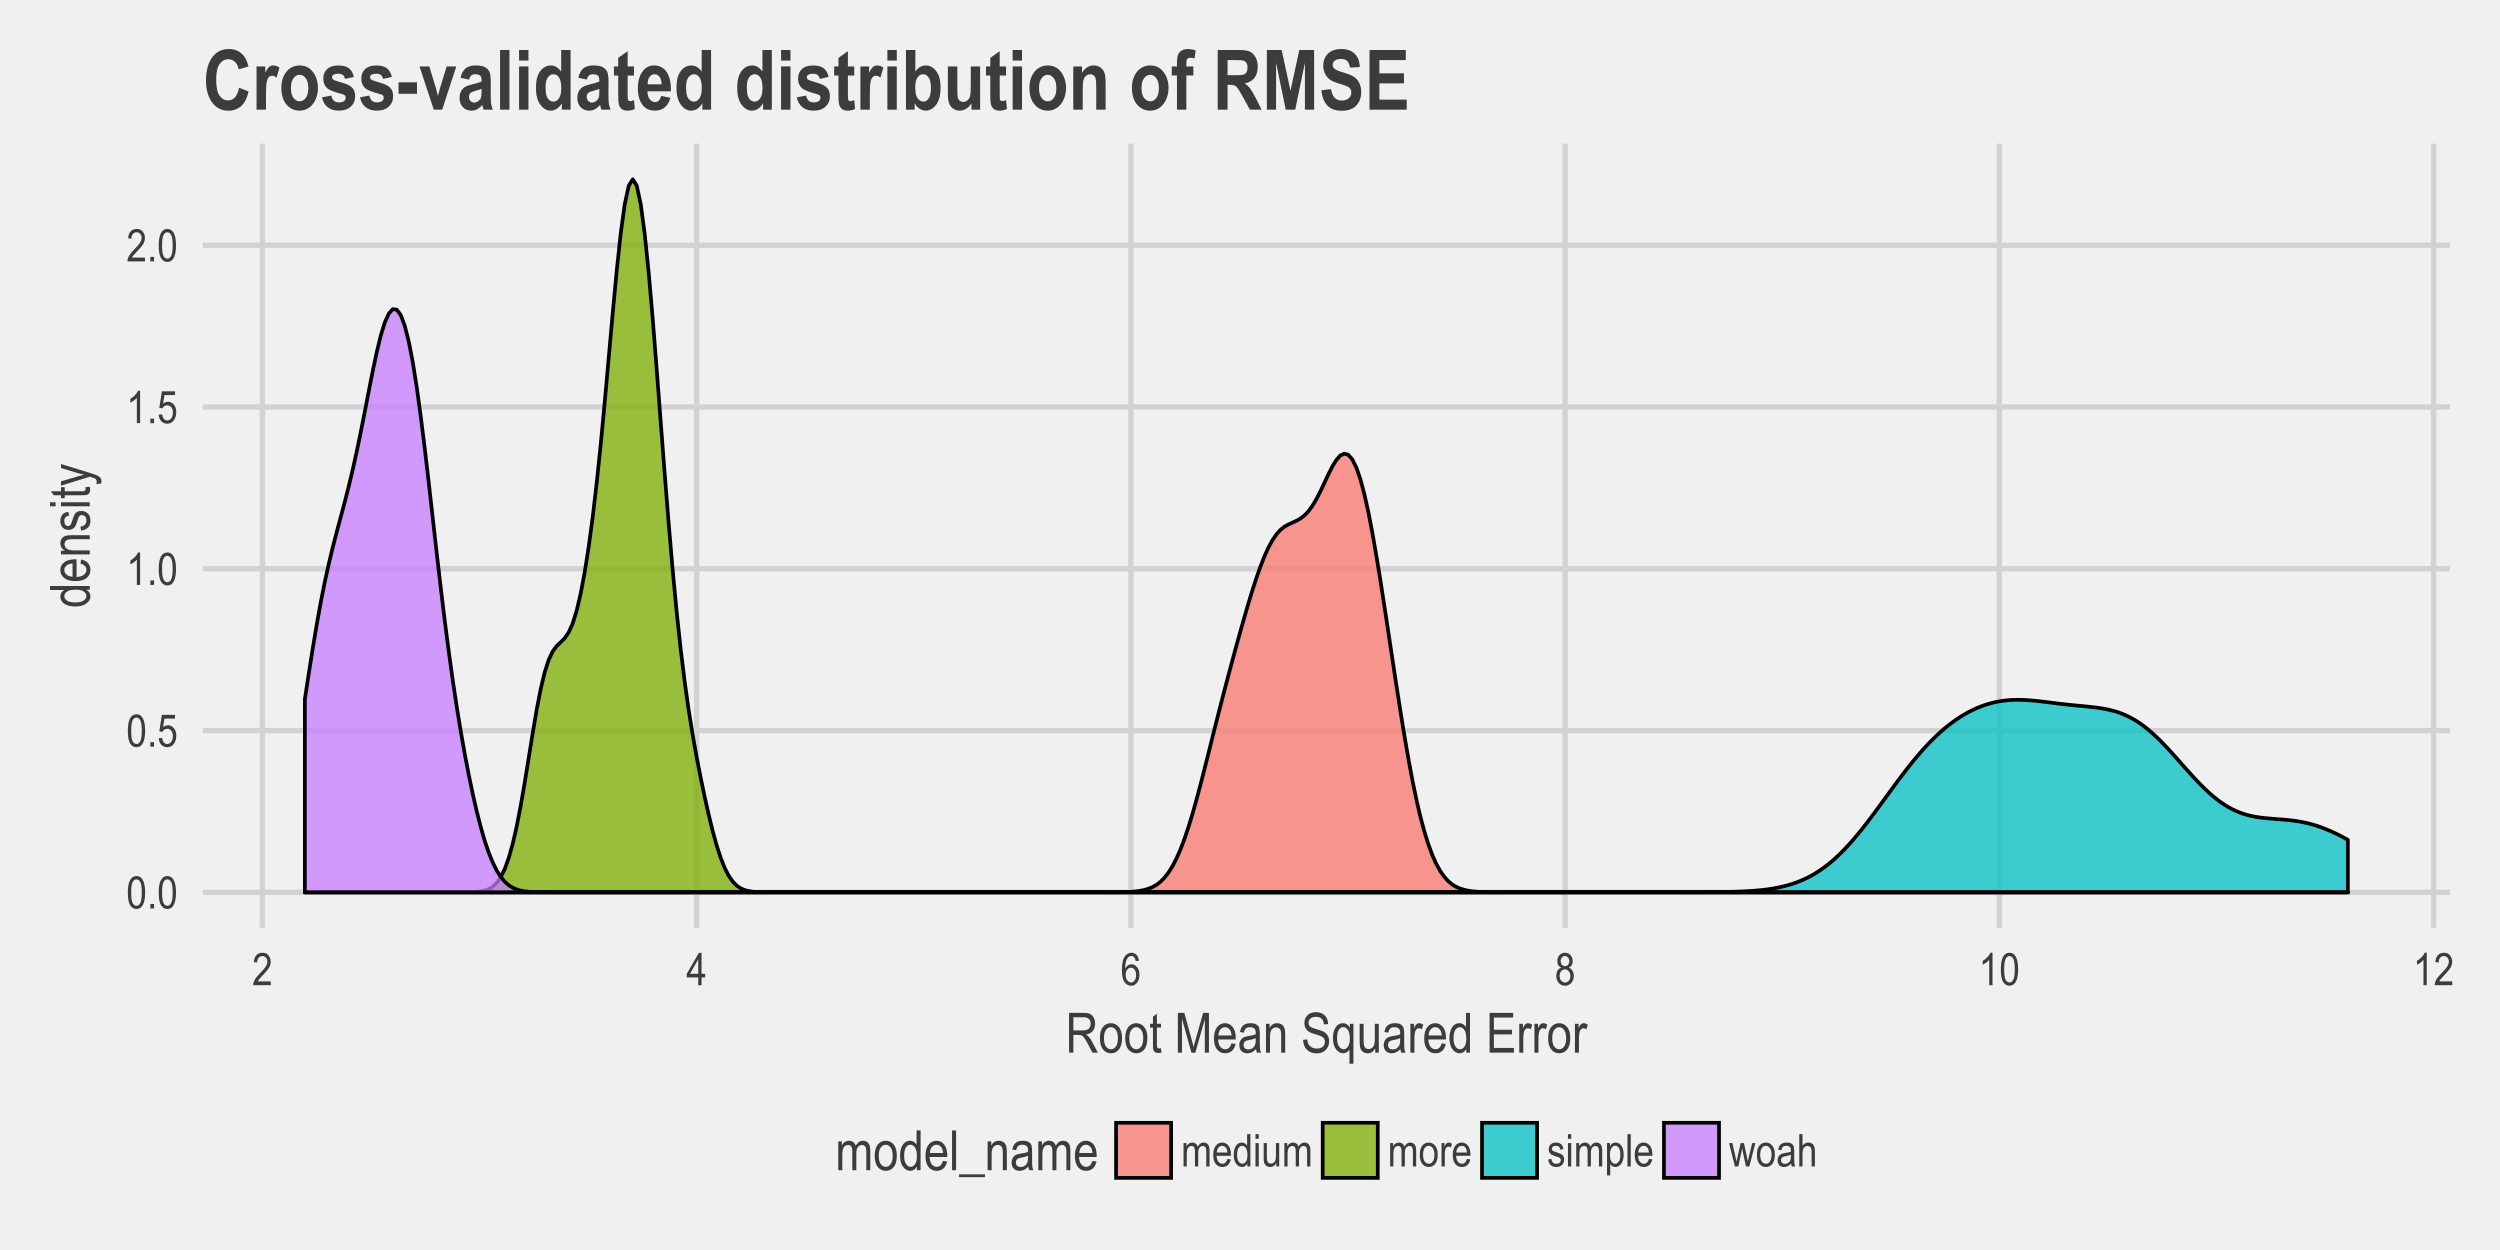 <?xml version="1.0" encoding="UTF-8"?>
<svg xmlns="http://www.w3.org/2000/svg" xmlns:xlink="http://www.w3.org/1999/xlink" width="720pt" height="360pt" viewBox="0 0 720 360" version="1.1">
<defs>
<g>
<symbol overflow="visible" id="glyph0-0">
<path style="stroke:none;" d="M 0.281 0 L 0.281 -8.125 L 2.75 -8.125 L 2.75 0 Z M 0.578 -0.344 L 2.453 -0.344 L 2.453 -7.859 L 0.578 -7.859 Z M 0.578 -0.344 "/>
</symbol>
<symbol overflow="visible" id="glyph0-1">
<path style="stroke:none;" d="M 0.422 -4.594 C 0.422 -6.156 0.629 -7.336 1.047 -8.141 C 1.473 -8.941 2.098 -9.344 2.922 -9.344 C 3.648 -9.344 4.223 -9.016 4.641 -8.359 C 5.148 -7.578 5.406 -6.32 5.406 -4.594 C 5.406 -3.039 5.191 -1.859 4.766 -1.047 C 4.348 -0.242 3.727 0.156 2.906 0.156 C 2.176 0.156 1.578 -0.195 1.109 -0.906 C 0.648 -1.613 0.422 -2.844 0.422 -4.594 Z M 1.391 -4.594 C 1.391 -3.082 1.531 -2.066 1.812 -1.547 C 2.102 -1.035 2.477 -0.781 2.938 -0.781 C 3.363 -0.781 3.719 -1.039 4 -1.562 C 4.289 -2.082 4.438 -3.094 4.438 -4.594 C 4.438 -6.102 4.289 -7.113 4 -7.625 C 3.707 -8.133 3.332 -8.391 2.875 -8.391 C 2.445 -8.391 2.094 -8.129 1.812 -7.609 C 1.531 -7.098 1.391 -6.094 1.391 -4.594 Z M 1.391 -4.594 "/>
</symbol>
<symbol overflow="visible" id="glyph0-2">
<path style="stroke:none;" d="M 0.984 0 L 0.984 -1.297 L 2.047 -1.297 L 2.047 0 Z M 0.984 0 "/>
</symbol>
<symbol overflow="visible" id="glyph0-3">
<path style="stroke:none;" d="M 0.422 -2.438 L 1.406 -2.547 C 1.488 -1.953 1.66 -1.508 1.922 -1.219 C 2.191 -0.926 2.504 -0.781 2.859 -0.781 C 3.305 -0.781 3.691 -0.984 4.016 -1.391 C 4.336 -1.797 4.5 -2.352 4.5 -3.062 C 4.5 -3.727 4.344 -4.242 4.031 -4.609 C 3.719 -4.973 3.328 -5.156 2.859 -5.156 C 2.578 -5.156 2.312 -5.078 2.062 -4.922 C 1.812 -4.766 1.613 -4.547 1.469 -4.266 L 0.594 -4.406 L 1.328 -9.172 L 5.125 -9.172 L 5.125 -8.094 L 2.078 -8.094 L 1.672 -5.594 C 2.117 -5.977 2.598 -6.172 3.109 -6.172 C 3.742 -6.172 4.297 -5.895 4.766 -5.344 C 5.242 -4.801 5.484 -4.07 5.484 -3.156 C 5.484 -2.25 5.242 -1.469 4.766 -0.812 C 4.297 -0.164 3.664 0.156 2.875 0.156 C 2.219 0.156 1.66 -0.07 1.203 -0.531 C 0.742 -0.988 0.484 -1.625 0.422 -2.438 Z M 0.422 -2.438 "/>
</symbol>
<symbol overflow="visible" id="glyph0-4">
<path style="stroke:none;" d="M 3.953 0 L 3.016 0 L 3.016 -7.281 C 2.797 -7.031 2.504 -6.77 2.141 -6.5 C 1.773 -6.238 1.441 -6.039 1.141 -5.906 L 1.141 -7.016 C 1.66 -7.305 2.117 -7.664 2.516 -8.094 C 2.91 -8.52 3.188 -8.938 3.344 -9.344 L 3.953 -9.344 Z M 3.953 0 "/>
</symbol>
<symbol overflow="visible" id="glyph0-5">
<path style="stroke:none;" d="M 5.359 -1.094 L 5.359 0 L 0.312 0 C 0.301 -0.445 0.438 -0.941 0.719 -1.484 C 1 -2.035 1.516 -2.688 2.266 -3.438 C 3.141 -4.312 3.711 -4.984 3.984 -5.453 C 4.254 -5.93 4.391 -6.379 4.391 -6.797 C 4.391 -7.266 4.25 -7.645 3.969 -7.938 C 3.695 -8.238 3.359 -8.391 2.953 -8.391 C 2.516 -8.391 2.156 -8.227 1.875 -7.906 C 1.594 -7.594 1.453 -7.133 1.453 -6.531 L 0.5 -6.656 C 0.562 -7.539 0.812 -8.207 1.25 -8.656 C 1.688 -9.113 2.266 -9.344 2.984 -9.344 C 3.766 -9.344 4.352 -9.078 4.75 -8.547 C 5.145 -8.023 5.344 -7.43 5.344 -6.766 C 5.344 -6.172 5.188 -5.602 4.875 -5.062 C 4.562 -4.52 3.969 -3.797 3.094 -2.891 C 2.539 -2.316 2.18 -1.926 2.016 -1.719 C 1.848 -1.508 1.719 -1.301 1.625 -1.094 Z M 5.359 -1.094 "/>
</symbol>
<symbol overflow="visible" id="glyph0-6">
<path style="stroke:none;" d="M 3.422 0 L 3.422 -2.234 L 0.125 -2.234 L 0.125 -3.281 L 3.609 -9.312 L 4.375 -9.312 L 4.375 -3.281 L 5.406 -3.281 L 5.406 -2.234 L 4.375 -2.234 L 4.375 0 Z M 3.422 -3.281 L 3.422 -7.469 L 1.047 -3.281 Z M 3.422 -3.281 "/>
</symbol>
<symbol overflow="visible" id="glyph0-7">
<path style="stroke:none;" d="M 5.281 -7.031 L 4.359 -6.938 C 4.266 -7.414 4.133 -7.754 3.969 -7.953 C 3.719 -8.254 3.414 -8.406 3.062 -8.406 C 2.508 -8.406 2.07 -8.066 1.75 -7.391 C 1.469 -6.805 1.32 -5.941 1.312 -4.797 C 1.531 -5.203 1.801 -5.508 2.125 -5.719 C 2.445 -5.926 2.789 -6.031 3.156 -6.031 C 3.758 -6.031 4.285 -5.754 4.734 -5.203 C 5.191 -4.66 5.422 -3.93 5.422 -3.016 C 5.422 -2.391 5.305 -1.82 5.078 -1.312 C 4.848 -0.812 4.555 -0.441 4.203 -0.203 C 3.848 0.035 3.457 0.156 3.031 0.156 C 2.258 0.156 1.625 -0.188 1.125 -0.875 C 0.625 -1.57 0.375 -2.734 0.375 -4.359 C 0.375 -6.148 0.629 -7.426 1.141 -8.188 C 1.66 -8.957 2.316 -9.344 3.109 -9.344 C 3.691 -9.344 4.176 -9.145 4.562 -8.75 C 4.957 -8.352 5.195 -7.781 5.281 -7.031 Z M 1.453 -3.016 C 1.453 -2.336 1.609 -1.797 1.922 -1.391 C 2.242 -0.984 2.617 -0.781 3.047 -0.781 C 3.41 -0.781 3.738 -0.973 4.031 -1.359 C 4.32 -1.742 4.469 -2.273 4.469 -2.953 C 4.469 -3.609 4.32 -4.117 4.031 -4.484 C 3.738 -4.848 3.391 -5.031 2.984 -5.031 C 2.578 -5.031 2.219 -4.848 1.906 -4.484 C 1.602 -4.117 1.453 -3.629 1.453 -3.016 Z M 1.453 -3.016 "/>
</symbol>
<symbol overflow="visible" id="glyph0-8">
<path style="stroke:none;" d="M 1.859 -5.047 C 1.484 -5.211 1.195 -5.453 1 -5.766 C 0.812 -6.086 0.719 -6.484 0.719 -6.953 C 0.719 -7.66 0.926 -8.234 1.344 -8.672 C 1.758 -9.117 2.285 -9.344 2.922 -9.344 C 3.555 -9.344 4.082 -9.113 4.5 -8.656 C 4.926 -8.207 5.141 -7.625 5.141 -6.906 C 5.141 -6.457 5.047 -6.078 4.859 -5.766 C 4.672 -5.461 4.391 -5.223 4.016 -5.047 C 4.473 -4.867 4.828 -4.578 5.078 -4.172 C 5.328 -3.766 5.453 -3.258 5.453 -2.656 C 5.453 -1.82 5.207 -1.145 4.719 -0.625 C 4.238 -0.102 3.645 0.156 2.938 0.156 C 2.219 0.156 1.617 -0.102 1.141 -0.625 C 0.66 -1.145 0.422 -1.832 0.422 -2.688 C 0.422 -3.312 0.547 -3.82 0.797 -4.219 C 1.055 -4.625 1.41 -4.898 1.859 -5.047 Z M 1.688 -6.984 C 1.688 -6.523 1.805 -6.16 2.047 -5.891 C 2.285 -5.617 2.582 -5.484 2.938 -5.484 C 3.281 -5.484 3.57 -5.613 3.812 -5.875 C 4.051 -6.145 4.172 -6.492 4.172 -6.922 C 4.172 -7.359 4.047 -7.711 3.797 -7.984 C 3.555 -8.266 3.266 -8.406 2.922 -8.406 C 2.586 -8.406 2.297 -8.27 2.047 -8 C 1.805 -7.727 1.688 -7.391 1.688 -6.984 Z M 1.375 -2.688 C 1.375 -2.113 1.523 -1.648 1.828 -1.297 C 2.141 -0.953 2.508 -0.781 2.938 -0.781 C 3.375 -0.781 3.738 -0.945 4.031 -1.281 C 4.332 -1.625 4.484 -2.078 4.484 -2.641 C 4.484 -3.211 4.328 -3.672 4.016 -4.016 C 3.711 -4.367 3.344 -4.547 2.906 -4.547 C 2.477 -4.547 2.113 -4.375 1.812 -4.031 C 1.52 -3.688 1.375 -3.238 1.375 -2.688 Z M 1.375 -2.688 "/>
</symbol>
<symbol overflow="visible" id="glyph0-9">
<path style="stroke:none;" d="M 0.703 0 L 0.703 -6.734 L 1.531 -6.734 L 1.531 -5.797 C 1.719 -6.148 1.957 -6.422 2.25 -6.609 C 2.539 -6.797 2.863 -6.891 3.219 -6.891 C 3.602 -6.891 3.93 -6.789 4.203 -6.594 C 4.473 -6.395 4.664 -6.102 4.781 -5.719 C 5 -6.102 5.25 -6.395 5.531 -6.594 C 5.812 -6.789 6.129 -6.891 6.484 -6.891 C 7.016 -6.891 7.43 -6.707 7.734 -6.344 C 8.035 -5.988 8.188 -5.414 8.188 -4.625 L 8.188 0 L 7.25 0 L 7.25 -4.25 C 7.25 -4.727 7.211 -5.066 7.141 -5.266 C 7.078 -5.473 6.969 -5.629 6.812 -5.734 C 6.656 -5.848 6.477 -5.906 6.281 -5.906 C 5.883 -5.906 5.555 -5.742 5.297 -5.422 C 5.047 -5.098 4.922 -4.598 4.922 -3.922 L 4.922 0 L 3.984 0 L 3.984 -4.375 C 3.984 -4.938 3.895 -5.332 3.719 -5.562 C 3.551 -5.789 3.316 -5.906 3.016 -5.906 C 2.586 -5.906 2.25 -5.734 2 -5.391 C 1.75 -5.047 1.625 -4.414 1.625 -3.5 L 1.625 0 Z M 0.703 0 "/>
</symbol>
<symbol overflow="visible" id="glyph0-10">
<path style="stroke:none;" d="M 4.469 -2.172 L 5.438 -2.031 C 5.27 -1.312 4.973 -0.766 4.547 -0.391 C 4.129 -0.023 3.613 0.156 3 0.156 C 2.219 0.156 1.582 -0.141 1.094 -0.734 C 0.613 -1.328 0.375 -2.188 0.375 -3.312 C 0.375 -4.477 0.613 -5.363 1.094 -5.969 C 1.582 -6.582 2.203 -6.891 2.953 -6.891 C 3.672 -6.891 4.27 -6.586 4.75 -5.984 C 5.227 -5.391 5.469 -4.523 5.469 -3.391 L 5.453 -3.078 L 1.328 -3.078 C 1.367 -2.316 1.547 -1.742 1.859 -1.359 C 2.172 -0.973 2.551 -0.781 3 -0.781 C 3.707 -0.781 4.195 -1.242 4.469 -2.172 Z M 1.391 -4.016 L 4.469 -4.016 C 4.426 -4.598 4.301 -5.035 4.094 -5.328 C 3.801 -5.742 3.422 -5.953 2.953 -5.953 C 2.535 -5.953 2.176 -5.773 1.875 -5.422 C 1.582 -5.078 1.422 -4.609 1.391 -4.016 Z M 1.391 -4.016 "/>
</symbol>
<symbol overflow="visible" id="glyph0-11">
<path style="stroke:none;" d="M 4.266 0 L 4.266 -0.844 C 4.098 -0.52 3.879 -0.27 3.609 -0.094 C 3.348 0.07 3.062 0.156 2.75 0.156 C 2.102 0.156 1.539 -0.148 1.062 -0.766 C 0.582 -1.379 0.344 -2.25 0.344 -3.375 C 0.344 -4.133 0.445 -4.781 0.656 -5.312 C 0.875 -5.852 1.16 -6.25 1.516 -6.5 C 1.867 -6.758 2.258 -6.891 2.688 -6.891 C 3 -6.891 3.285 -6.805 3.547 -6.641 C 3.816 -6.484 4.035 -6.258 4.203 -5.969 L 4.203 -9.312 L 5.141 -9.312 L 5.141 0 Z M 1.312 -3.359 C 1.312 -2.492 1.461 -1.848 1.766 -1.422 C 2.066 -0.992 2.414 -0.781 2.812 -0.781 C 3.219 -0.781 3.566 -0.984 3.859 -1.391 C 4.148 -1.797 4.297 -2.41 4.297 -3.234 C 4.297 -4.18 4.148 -4.867 3.859 -5.297 C 3.566 -5.734 3.195 -5.953 2.75 -5.953 C 2.352 -5.953 2.016 -5.742 1.734 -5.328 C 1.453 -4.91 1.312 -4.254 1.312 -3.359 Z M 1.312 -3.359 "/>
</symbol>
<symbol overflow="visible" id="glyph0-12">
<path style="stroke:none;" d="M 0.688 -7.984 L 0.688 -9.312 L 1.625 -9.312 L 1.625 -7.984 Z M 0.688 0 L 0.688 -6.734 L 1.625 -6.734 L 1.625 0 Z M 0.688 0 "/>
</symbol>
<symbol overflow="visible" id="glyph0-13">
<path style="stroke:none;" d="M 4.312 0 L 4.312 -0.984 C 4.094 -0.609 3.836 -0.32 3.547 -0.125 C 3.254 0.062 2.926 0.156 2.562 0.156 C 2.125 0.156 1.75 0.039 1.438 -0.188 C 1.133 -0.426 0.93 -0.723 0.828 -1.078 C 0.723 -1.441 0.672 -1.938 0.672 -2.562 L 0.672 -6.734 L 1.594 -6.734 L 1.594 -3 C 1.594 -2.312 1.629 -1.848 1.703 -1.609 C 1.773 -1.367 1.906 -1.176 2.094 -1.031 C 2.281 -0.895 2.492 -0.828 2.734 -0.828 C 3.18 -0.828 3.551 -1.016 3.844 -1.391 C 4.082 -1.703 4.203 -2.281 4.203 -3.125 L 4.203 -6.734 L 5.141 -6.734 L 5.141 0 Z M 4.312 0 "/>
</symbol>
<symbol overflow="visible" id="glyph0-14">
<path style="stroke:none;" d="M 0.344 -3.375 C 0.344 -4.531 0.582 -5.406 1.062 -6 C 1.551 -6.594 2.172 -6.891 2.922 -6.891 C 3.66 -6.891 4.273 -6.594 4.766 -6 C 5.266 -5.406 5.516 -4.551 5.516 -3.438 C 5.516 -2.227 5.27 -1.328 4.781 -0.734 C 4.301 -0.141 3.68 0.156 2.922 0.156 C 2.18 0.156 1.566 -0.141 1.078 -0.734 C 0.586 -1.328 0.344 -2.207 0.344 -3.375 Z M 1.297 -3.375 C 1.297 -2.5 1.453 -1.848 1.766 -1.422 C 2.086 -0.992 2.484 -0.781 2.953 -0.781 C 3.391 -0.781 3.766 -0.992 4.078 -1.422 C 4.398 -1.859 4.562 -2.508 4.562 -3.375 C 4.562 -4.238 4.398 -4.883 4.078 -5.312 C 3.766 -5.738 3.375 -5.953 2.906 -5.953 C 2.457 -5.953 2.078 -5.738 1.766 -5.312 C 1.453 -4.883 1.297 -4.238 1.297 -3.375 Z M 1.297 -3.375 "/>
</symbol>
<symbol overflow="visible" id="glyph0-15">
<path style="stroke:none;" d="M 0.688 0 L 0.688 -6.734 L 1.531 -6.734 L 1.531 -5.719 C 1.75 -6.195 1.945 -6.508 2.125 -6.656 C 2.301 -6.812 2.504 -6.891 2.734 -6.891 C 3.047 -6.891 3.363 -6.77 3.688 -6.531 L 3.375 -5.469 C 3.133 -5.633 2.906 -5.719 2.688 -5.719 C 2.488 -5.719 2.305 -5.645 2.141 -5.5 C 1.973 -5.363 1.859 -5.172 1.797 -4.922 C 1.68 -4.484 1.625 -4.02 1.625 -3.531 L 1.625 0 Z M 0.688 0 "/>
</symbol>
<symbol overflow="visible" id="glyph0-16">
<path style="stroke:none;" d="M 0.328 -2.016 L 1.25 -2.188 C 1.312 -1.719 1.461 -1.363 1.703 -1.125 C 1.953 -0.895 2.281 -0.781 2.688 -0.781 C 3.094 -0.781 3.406 -0.879 3.625 -1.078 C 3.852 -1.285 3.969 -1.547 3.969 -1.859 C 3.969 -2.117 3.867 -2.32 3.672 -2.469 C 3.547 -2.57 3.227 -2.703 2.719 -2.859 C 1.988 -3.078 1.5 -3.266 1.25 -3.422 C 1.008 -3.578 0.82 -3.785 0.688 -4.047 C 0.551 -4.316 0.484 -4.617 0.484 -4.953 C 0.484 -5.523 0.664 -5.988 1.031 -6.344 C 1.406 -6.707 1.922 -6.891 2.578 -6.891 C 2.984 -6.891 3.344 -6.816 3.656 -6.672 C 3.969 -6.523 4.203 -6.328 4.359 -6.078 C 4.523 -5.828 4.641 -5.469 4.703 -5 L 3.797 -4.844 C 3.711 -5.582 3.312 -5.953 2.594 -5.953 C 2.188 -5.953 1.883 -5.867 1.688 -5.703 C 1.488 -5.547 1.391 -5.336 1.391 -5.078 C 1.391 -4.828 1.484 -4.633 1.672 -4.5 C 1.785 -4.414 2.125 -4.281 2.688 -4.094 C 3.469 -3.844 3.969 -3.645 4.188 -3.5 C 4.414 -3.352 4.594 -3.148 4.719 -2.891 C 4.852 -2.641 4.922 -2.344 4.922 -2 C 4.922 -1.352 4.711 -0.832 4.297 -0.438 C 3.891 -0.039 3.336 0.156 2.641 0.156 C 1.305 0.156 0.535 -0.566 0.328 -2.016 Z M 0.328 -2.016 "/>
</symbol>
<symbol overflow="visible" id="glyph0-17">
<path style="stroke:none;" d="M 0.688 2.578 L 0.688 -6.734 L 1.547 -6.734 L 1.547 -5.859 C 1.754 -6.223 1.988 -6.484 2.25 -6.641 C 2.508 -6.805 2.805 -6.891 3.141 -6.891 C 3.578 -6.891 3.969 -6.758 4.312 -6.5 C 4.664 -6.25 4.945 -5.859 5.156 -5.328 C 5.375 -4.797 5.484 -4.16 5.484 -3.422 C 5.484 -2.273 5.242 -1.391 4.766 -0.766 C 4.285 -0.148 3.723 0.156 3.078 0.156 C 2.785 0.156 2.516 0.082 2.266 -0.062 C 2.016 -0.219 1.801 -0.43 1.625 -0.703 L 1.625 2.578 Z M 1.531 -3.328 C 1.531 -2.461 1.676 -1.82 1.969 -1.406 C 2.258 -0.988 2.613 -0.781 3.031 -0.781 C 3.426 -0.781 3.773 -0.992 4.078 -1.422 C 4.379 -1.848 4.531 -2.508 4.531 -3.406 C 4.531 -4.289 4.383 -4.941 4.094 -5.359 C 3.801 -5.785 3.441 -6 3.016 -6 C 2.641 -6 2.297 -5.77 1.984 -5.312 C 1.68 -4.863 1.531 -4.203 1.531 -3.328 Z M 1.531 -3.328 "/>
</symbol>
<symbol overflow="visible" id="glyph0-18">
<path style="stroke:none;" d="M 0.656 0 L 0.656 -9.312 L 1.594 -9.312 L 1.594 0 Z M 0.656 0 "/>
</symbol>
<symbol overflow="visible" id="glyph0-19">
<path style="stroke:none;" d="M 1.703 0 L 0.016 -6.734 L 0.984 -6.734 L 1.859 -2.844 L 2.188 -1.406 L 2.469 -2.797 L 3.359 -6.734 L 4.312 -6.734 L 5.141 -2.828 L 5.422 -1.547 L 5.734 -2.844 L 6.688 -6.734 L 7.594 -6.734 L 5.859 0 L 4.891 0 L 4.016 -4.031 L 3.797 -5.188 L 2.688 0 Z M 1.703 0 "/>
</symbol>
<symbol overflow="visible" id="glyph0-20">
<path style="stroke:none;" d="M 4.297 -0.828 C 3.984 -0.504 3.656 -0.258 3.312 -0.094 C 2.977 0.07 2.629 0.156 2.266 0.156 C 1.68 0.156 1.219 -0.016 0.875 -0.359 C 0.539 -0.711 0.375 -1.18 0.375 -1.766 C 0.375 -2.16 0.453 -2.504 0.609 -2.797 C 0.766 -3.098 0.984 -3.332 1.266 -3.5 C 1.547 -3.676 1.973 -3.805 2.547 -3.891 C 3.305 -3.992 3.863 -4.125 4.219 -4.281 L 4.219 -4.578 C 4.219 -5.035 4.133 -5.359 3.969 -5.547 C 3.738 -5.816 3.383 -5.953 2.906 -5.953 C 2.469 -5.953 2.141 -5.859 1.922 -5.672 C 1.703 -5.492 1.547 -5.16 1.453 -4.672 L 0.531 -4.812 C 0.656 -5.539 0.914 -6.066 1.312 -6.391 C 1.719 -6.723 2.297 -6.891 3.047 -6.891 C 3.617 -6.891 4.07 -6.781 4.406 -6.562 C 4.738 -6.344 4.945 -6.07 5.031 -5.75 C 5.113 -5.438 5.156 -4.969 5.156 -4.344 L 5.156 -2.828 C 5.156 -1.754 5.176 -1.078 5.219 -0.797 C 5.258 -0.523 5.336 -0.258 5.453 0 L 4.484 0 C 4.379 -0.227 4.316 -0.504 4.297 -0.828 Z M 4.219 -3.391 C 3.875 -3.211 3.363 -3.066 2.688 -2.953 C 2.289 -2.879 2.016 -2.801 1.859 -2.719 C 1.703 -2.633 1.578 -2.508 1.484 -2.344 C 1.398 -2.188 1.359 -2.004 1.359 -1.797 C 1.359 -1.484 1.457 -1.227 1.656 -1.031 C 1.863 -0.844 2.141 -0.75 2.484 -0.75 C 2.816 -0.75 3.117 -0.832 3.391 -1 C 3.672 -1.176 3.879 -1.41 4.016 -1.703 C 4.148 -1.992 4.219 -2.414 4.219 -2.969 Z M 4.219 -3.391 "/>
</symbol>
<symbol overflow="visible" id="glyph0-21">
<path style="stroke:none;" d="M 0.688 0 L 0.688 -9.312 L 1.625 -9.312 L 1.625 -5.969 C 1.844 -6.281 2.086 -6.508 2.359 -6.656 C 2.641 -6.812 2.945 -6.891 3.281 -6.891 C 3.875 -6.891 4.336 -6.703 4.672 -6.328 C 5.016 -5.953 5.188 -5.266 5.188 -4.266 L 5.188 0 L 4.25 0 L 4.25 -4.266 C 4.25 -4.848 4.145 -5.266 3.938 -5.516 C 3.727 -5.773 3.441 -5.906 3.078 -5.906 C 2.672 -5.906 2.328 -5.742 2.047 -5.422 C 1.766 -5.098 1.625 -4.52 1.625 -3.688 L 1.625 0 Z M 0.688 0 "/>
</symbol>
<symbol overflow="visible" id="glyph1-0">
<path style="stroke:none;" d="M 0.344 0 L 0.344 -10 L 3.391 -10 L 3.391 0 Z M 0.719 -0.422 L 3.031 -0.422 L 3.031 -9.672 L 0.719 -9.672 Z M 0.719 -0.422 "/>
</symbol>
<symbol overflow="visible" id="glyph1-1">
<path style="stroke:none;" d="M 1.016 0 L 1.016 -11.453 L 5.172 -11.453 C 6.047 -11.453 6.688 -11.344 7.094 -11.125 C 7.508 -10.914 7.848 -10.562 8.109 -10.062 C 8.379 -9.57 8.516 -9 8.516 -8.344 C 8.516 -7.477 8.289 -6.773 7.844 -6.234 C 7.395 -5.703 6.738 -5.363 5.875 -5.219 C 6.227 -5.008 6.492 -4.797 6.672 -4.578 C 7.047 -4.141 7.375 -3.656 7.656 -3.125 L 9.297 0 L 7.734 0 L 6.484 -2.391 C 5.992 -3.316 5.625 -3.941 5.375 -4.266 C 5.133 -4.586 4.895 -4.805 4.656 -4.922 C 4.426 -5.035 4.102 -5.094 3.688 -5.094 L 2.25 -5.094 L 2.25 0 Z M 2.25 -6.406 L 4.922 -6.406 C 5.504 -6.406 5.945 -6.473 6.25 -6.609 C 6.551 -6.754 6.789 -6.977 6.969 -7.281 C 7.145 -7.582 7.234 -7.93 7.234 -8.328 C 7.234 -8.91 7.062 -9.363 6.719 -9.688 C 6.383 -10.02 5.883 -10.188 5.219 -10.188 L 2.25 -10.188 Z M 2.25 -6.406 "/>
</symbol>
<symbol overflow="visible" id="glyph1-2">
<path style="stroke:none;" d="M 0.422 -4.156 C 0.422 -5.582 0.719 -6.66 1.312 -7.391 C 1.914 -8.117 2.68 -8.484 3.609 -8.484 C 4.516 -8.484 5.27 -8.117 5.875 -7.391 C 6.488 -6.66 6.797 -5.609 6.797 -4.234 C 6.797 -2.742 6.492 -1.633 5.891 -0.906 C 5.297 -0.176 4.535 0.188 3.609 0.188 C 2.691 0.188 1.93 -0.176 1.328 -0.906 C 0.723 -1.645 0.422 -2.727 0.422 -4.156 Z M 1.594 -4.156 C 1.594 -3.082 1.785 -2.281 2.172 -1.75 C 2.566 -1.227 3.055 -0.969 3.641 -0.969 C 4.18 -0.969 4.645 -1.234 5.031 -1.766 C 5.414 -2.297 5.609 -3.094 5.609 -4.156 C 5.609 -5.219 5.41 -6.008 5.016 -6.531 C 4.629 -7.062 4.148 -7.328 3.578 -7.328 C 3.023 -7.328 2.555 -7.062 2.172 -6.531 C 1.785 -6.008 1.594 -5.219 1.594 -4.156 Z M 1.594 -4.156 "/>
</symbol>
<symbol overflow="visible" id="glyph1-3">
<path style="stroke:none;" d="M 3.422 -1.266 L 3.578 -0.016 C 3.254 0.066 2.969 0.109 2.719 0.109 C 2.312 0.109 1.984 0.031 1.734 -0.125 C 1.492 -0.289 1.328 -0.508 1.234 -0.781 C 1.148 -1.062 1.109 -1.613 1.109 -2.438 L 1.109 -7.203 L 0.266 -7.203 L 0.266 -8.297 L 1.109 -8.297 L 1.109 -10.359 L 2.25 -11.203 L 2.25 -8.297 L 3.422 -8.297 L 3.422 -7.203 L 2.25 -7.203 L 2.25 -2.359 C 2.25 -1.91 2.285 -1.617 2.359 -1.484 C 2.453 -1.297 2.633 -1.203 2.906 -1.203 C 3.039 -1.203 3.211 -1.223 3.422 -1.266 Z M 3.422 -1.266 "/>
</symbol>
<symbol overflow="visible" id="glyph1-4">
<path style="stroke:none;" d=""/>
</symbol>
<symbol overflow="visible" id="glyph1-5">
<path style="stroke:none;" d="M 0.984 0 L 0.984 -11.453 L 2.844 -11.453 L 5.078 -3.344 L 5.516 -1.656 C 5.629 -2.07 5.797 -2.68 6.016 -3.484 L 8.266 -11.453 L 9.938 -11.453 L 9.938 0 L 8.75 0 L 8.75 -9.594 L 6.016 0 L 4.891 0 L 2.172 -9.75 L 2.172 0 Z M 0.984 0 "/>
</symbol>
<symbol overflow="visible" id="glyph1-6">
<path style="stroke:none;" d="M 5.5 -2.672 L 6.688 -2.5 C 6.488 -1.613 6.129 -0.941 5.609 -0.484 C 5.098 -0.035 4.457 0.188 3.688 0.188 C 2.727 0.188 1.945 -0.176 1.344 -0.906 C 0.75 -1.645 0.453 -2.703 0.453 -4.078 C 0.453 -5.516 0.754 -6.609 1.359 -7.359 C 1.961 -8.109 2.723 -8.484 3.641 -8.484 C 4.523 -8.484 5.258 -8.113 5.844 -7.375 C 6.438 -6.633 6.734 -5.566 6.734 -4.172 L 6.719 -3.797 L 1.641 -3.797 C 1.691 -2.859 1.91 -2.148 2.297 -1.672 C 2.68 -1.203 3.148 -0.969 3.703 -0.969 C 4.566 -0.969 5.164 -1.535 5.5 -2.672 Z M 1.719 -4.953 L 5.516 -4.953 C 5.461 -5.672 5.305 -6.207 5.047 -6.562 C 4.68 -7.07 4.211 -7.328 3.641 -7.328 C 3.117 -7.328 2.676 -7.113 2.312 -6.688 C 1.945 -6.258 1.75 -5.68 1.719 -4.953 Z M 1.719 -4.953 "/>
</symbol>
<symbol overflow="visible" id="glyph1-7">
<path style="stroke:none;" d="M 5.281 -1.031 C 4.895 -0.625 4.492 -0.316 4.078 -0.109 C 3.66 0.086 3.227 0.188 2.781 0.188 C 2.07 0.188 1.504 -0.023 1.078 -0.453 C 0.66 -0.879 0.453 -1.457 0.453 -2.188 C 0.453 -2.664 0.551 -3.086 0.75 -3.453 C 0.945 -3.828 1.219 -4.117 1.562 -4.328 C 1.906 -4.535 2.426 -4.688 3.125 -4.781 C 4.062 -4.914 4.75 -5.078 5.188 -5.266 L 5.203 -5.625 C 5.203 -6.195 5.098 -6.598 4.891 -6.828 C 4.609 -7.16 4.172 -7.328 3.578 -7.328 C 3.035 -7.328 2.629 -7.211 2.359 -6.984 C 2.098 -6.766 1.906 -6.352 1.781 -5.75 L 0.656 -5.938 C 0.812 -6.82 1.133 -7.469 1.625 -7.875 C 2.125 -8.281 2.832 -8.484 3.75 -8.484 C 4.457 -8.484 5.016 -8.348 5.422 -8.078 C 5.828 -7.816 6.082 -7.488 6.188 -7.094 C 6.301 -6.695 6.359 -6.117 6.359 -5.359 L 6.359 -3.484 C 6.359 -2.172 6.379 -1.344 6.422 -1 C 6.473 -0.656 6.57 -0.32 6.719 0 L 5.516 0 C 5.398 -0.289 5.32 -0.633 5.281 -1.031 Z M 5.188 -4.172 C 4.77 -3.961 4.145 -3.785 3.312 -3.641 C 2.82 -3.555 2.477 -3.457 2.281 -3.344 C 2.094 -3.238 1.945 -3.086 1.844 -2.891 C 1.738 -2.703 1.688 -2.477 1.688 -2.219 C 1.688 -1.82 1.805 -1.504 2.047 -1.266 C 2.297 -1.035 2.633 -0.922 3.062 -0.922 C 3.477 -0.922 3.852 -1.023 4.188 -1.234 C 4.52 -1.453 4.77 -1.738 4.938 -2.094 C 5.102 -2.445 5.188 -2.969 5.188 -3.656 Z M 5.188 -4.172 "/>
</symbol>
<symbol overflow="visible" id="glyph1-8">
<path style="stroke:none;" d="M 0.844 0 L 0.844 -8.297 L 1.891 -8.297 L 1.891 -7.125 C 2.141 -7.582 2.441 -7.922 2.797 -8.141 C 3.16 -8.367 3.578 -8.484 4.047 -8.484 C 4.41 -8.484 4.75 -8.41 5.062 -8.266 C 5.375 -8.129 5.625 -7.941 5.812 -7.703 C 6 -7.473 6.141 -7.172 6.234 -6.797 C 6.328 -6.43 6.375 -5.867 6.375 -5.109 L 6.375 0 L 5.219 0 L 5.219 -5.047 C 5.219 -5.66 5.164 -6.109 5.062 -6.391 C 4.957 -6.672 4.797 -6.883 4.578 -7.031 C 4.359 -7.188 4.102 -7.266 3.812 -7.266 C 3.258 -7.266 2.816 -7.055 2.484 -6.641 C 2.16 -6.234 2 -5.531 2 -4.531 L 2 0 Z M 0.844 0 "/>
</symbol>
<symbol overflow="visible" id="glyph1-9">
<path style="stroke:none;" d="M 0.594 -3.688 L 1.766 -3.812 C 1.828 -3.176 1.969 -2.68 2.188 -2.328 C 2.414 -1.984 2.734 -1.703 3.141 -1.484 C 3.555 -1.273 4.02 -1.172 4.531 -1.172 C 5.27 -1.172 5.844 -1.348 6.25 -1.703 C 6.664 -2.066 6.875 -2.539 6.875 -3.125 C 6.875 -3.457 6.797 -3.75 6.641 -4 C 6.492 -4.258 6.27 -4.469 5.969 -4.625 C 5.676 -4.789 5.031 -5.02 4.031 -5.312 C 3.145 -5.57 2.516 -5.832 2.141 -6.094 C 1.766 -6.363 1.473 -6.703 1.266 -7.109 C 1.055 -7.516 0.953 -7.977 0.953 -8.5 C 0.953 -9.426 1.25 -10.18 1.844 -10.766 C 2.445 -11.359 3.258 -11.656 4.281 -11.656 C 4.977 -11.656 5.586 -11.516 6.109 -11.234 C 6.629 -10.961 7.035 -10.566 7.328 -10.047 C 7.617 -9.535 7.773 -8.93 7.797 -8.234 L 6.594 -8.125 C 6.531 -8.863 6.305 -9.41 5.922 -9.766 C 5.547 -10.129 5.008 -10.312 4.312 -10.312 C 3.613 -10.312 3.078 -10.156 2.703 -9.844 C 2.336 -9.531 2.156 -9.125 2.156 -8.625 C 2.156 -8.156 2.289 -7.797 2.562 -7.547 C 2.832 -7.285 3.441 -7.023 4.391 -6.766 C 5.316 -6.516 5.969 -6.297 6.344 -6.109 C 6.914 -5.816 7.348 -5.43 7.641 -4.953 C 7.93 -4.473 8.078 -3.906 8.078 -3.25 C 8.078 -2.594 7.922 -1.992 7.609 -1.453 C 7.305 -0.91 6.891 -0.5 6.359 -0.219 C 5.828 0.062 5.191 0.203 4.453 0.203 C 3.285 0.203 2.359 -0.145 1.672 -0.844 C 0.984 -1.539 0.625 -2.488 0.594 -3.688 Z M 0.594 -3.688 "/>
</symbol>
<symbol overflow="visible" id="glyph1-10">
<path style="stroke:none;" d="M 5.188 3.188 L 5.188 -0.891 C 5 -0.566 4.742 -0.305 4.422 -0.109 C 4.098 0.086 3.77 0.188 3.438 0.188 C 2.625 0.188 1.922 -0.195 1.328 -0.969 C 0.734 -1.738 0.438 -2.828 0.438 -4.234 C 0.438 -5.453 0.688 -6.461 1.188 -7.266 C 1.688 -8.078 2.395 -8.484 3.312 -8.484 C 3.738 -8.484 4.113 -8.375 4.438 -8.156 C 4.77 -7.945 5.055 -7.625 5.297 -7.188 L 5.297 -8.297 L 6.328 -8.297 L 6.328 3.188 Z M 1.625 -4.172 C 1.625 -3.098 1.812 -2.297 2.188 -1.766 C 2.562 -1.234 3.008 -0.969 3.531 -0.969 C 3.988 -0.969 4.395 -1.223 4.75 -1.734 C 5.113 -2.242 5.297 -3 5.297 -4 C 5.297 -5.145 5.109 -5.992 4.734 -6.547 C 4.359 -7.098 3.91 -7.375 3.391 -7.375 C 2.91 -7.375 2.492 -7.113 2.141 -6.594 C 1.797 -6.082 1.625 -5.273 1.625 -4.172 Z M 1.625 -4.172 "/>
</symbol>
<symbol overflow="visible" id="glyph1-11">
<path style="stroke:none;" d="M 5.312 0 L 5.312 -1.219 C 5.039 -0.75 4.723 -0.395 4.359 -0.156 C 4.004 0.07 3.602 0.188 3.156 0.188 C 2.613 0.188 2.148 0.039 1.766 -0.25 C 1.391 -0.539 1.141 -0.906 1.016 -1.344 C 0.891 -1.789 0.828 -2.395 0.828 -3.156 L 0.828 -8.297 L 1.969 -8.297 L 1.969 -3.703 C 1.969 -2.848 2.008 -2.273 2.094 -1.984 C 2.188 -1.691 2.348 -1.457 2.578 -1.281 C 2.805 -1.113 3.07 -1.031 3.375 -1.031 C 3.926 -1.031 4.379 -1.254 4.734 -1.703 C 5.035 -2.098 5.188 -2.816 5.188 -3.859 L 5.188 -8.297 L 6.344 -8.297 L 6.344 0 Z M 5.312 0 "/>
</symbol>
<symbol overflow="visible" id="glyph1-12">
<path style="stroke:none;" d="M 0.844 0 L 0.844 -8.297 L 1.891 -8.297 L 1.891 -7.047 C 2.148 -7.629 2.391 -8.016 2.609 -8.203 C 2.836 -8.391 3.086 -8.484 3.359 -8.484 C 3.742 -8.484 4.141 -8.332 4.547 -8.031 L 4.156 -6.734 C 3.863 -6.93 3.582 -7.031 3.312 -7.031 C 3.07 -7.031 2.848 -6.941 2.641 -6.766 C 2.441 -6.598 2.301 -6.363 2.219 -6.062 C 2.07 -5.52 2 -4.945 2 -4.344 L 2 0 Z M 0.844 0 "/>
</symbol>
<symbol overflow="visible" id="glyph1-13">
<path style="stroke:none;" d="M 5.266 0 L 5.266 -1.047 C 5.055 -0.648 4.785 -0.344 4.453 -0.125 C 4.129 0.082 3.773 0.188 3.391 0.188 C 2.586 0.188 1.895 -0.191 1.312 -0.953 C 0.727 -1.711 0.438 -2.781 0.438 -4.156 C 0.438 -5.094 0.566 -5.891 0.828 -6.547 C 1.086 -7.203 1.43 -7.688 1.859 -8 C 2.297 -8.32 2.781 -8.484 3.312 -8.484 C 3.695 -8.484 4.051 -8.383 4.375 -8.188 C 4.695 -7.988 4.969 -7.707 5.188 -7.344 L 5.188 -11.453 L 6.344 -11.453 L 6.344 0 Z M 1.609 -4.141 C 1.609 -3.066 1.797 -2.27 2.172 -1.75 C 2.547 -1.227 2.977 -0.969 3.469 -0.969 C 3.957 -0.969 4.379 -1.219 4.734 -1.719 C 5.098 -2.219 5.281 -2.973 5.281 -3.984 C 5.281 -5.148 5.098 -6 4.734 -6.531 C 4.379 -7.062 3.93 -7.328 3.391 -7.328 C 2.898 -7.328 2.477 -7.07 2.125 -6.562 C 1.781 -6.051 1.609 -5.242 1.609 -4.141 Z M 1.609 -4.141 "/>
</symbol>
<symbol overflow="visible" id="glyph1-14">
<path style="stroke:none;" d="M 1.047 0 L 1.047 -11.453 L 7.828 -11.453 L 7.828 -10.109 L 2.281 -10.109 L 2.281 -6.594 L 7.484 -6.594 L 7.484 -5.25 L 2.281 -5.25 L 2.281 -1.359 L 8.047 -1.359 L 8.047 0 Z M 1.047 0 "/>
</symbol>
<symbol overflow="visible" id="glyph1-15">
<path style="stroke:none;" d="M 0.859 0 L 0.859 -8.297 L 1.891 -8.297 L 1.891 -7.141 C 2.117 -7.566 2.41 -7.895 2.766 -8.125 C 3.129 -8.363 3.523 -8.484 3.953 -8.484 C 4.43 -8.484 4.836 -8.359 5.172 -8.109 C 5.504 -7.867 5.738 -7.508 5.875 -7.031 C 6.145 -7.52 6.457 -7.883 6.812 -8.125 C 7.164 -8.363 7.555 -8.484 7.984 -8.484 C 8.629 -8.484 9.141 -8.258 9.516 -7.812 C 9.891 -7.375 10.078 -6.672 10.078 -5.703 L 10.078 0 L 8.938 0 L 8.938 -5.234 C 8.938 -5.828 8.891 -6.242 8.797 -6.484 C 8.711 -6.734 8.57 -6.926 8.375 -7.062 C 8.188 -7.195 7.973 -7.266 7.734 -7.266 C 7.242 -7.266 6.844 -7.066 6.531 -6.672 C 6.219 -6.285 6.062 -5.672 6.062 -4.828 L 6.062 0 L 4.906 0 L 4.906 -5.391 C 4.906 -6.078 4.797 -6.562 4.578 -6.844 C 4.367 -7.125 4.082 -7.266 3.719 -7.266 C 3.188 -7.266 2.77 -7.051 2.469 -6.625 C 2.164 -6.207 2.016 -5.438 2.016 -4.312 L 2.016 0 Z M 0.859 0 "/>
</symbol>
<symbol overflow="visible" id="glyph1-16">
<path style="stroke:none;" d="M 0.812 0 L 0.812 -11.453 L 1.969 -11.453 L 1.969 0 Z M 0.812 0 "/>
</symbol>
<symbol overflow="visible" id="glyph1-17">
<path style="stroke:none;" d="M -0.094 1.203 L 7.375 1.203 L 7.375 2 L -0.094 2 Z M -0.094 1.203 "/>
</symbol>
<symbol overflow="visible" id="glyph2-0">
<path style="stroke:none;" d="M 0 -0.344 L -10 -0.344 L -10 -3.391 L 0 -3.391 Z M -0.422 -0.719 L -0.422 -3.031 L -9.672 -3.031 L -9.672 -0.719 Z M -0.422 -0.719 "/>
</symbol>
<symbol overflow="visible" id="glyph2-1">
<path style="stroke:none;" d="M 0 -5.266 L -1.047 -5.266 C -0.648 -5.055 -0.344 -4.785 -0.125 -4.453 C 0.082 -4.129 0.188 -3.773 0.188 -3.391 C 0.188 -2.586 -0.191 -1.895 -0.953 -1.312 C -1.711 -0.727 -2.781 -0.438 -4.156 -0.438 C -5.094 -0.438 -5.891 -0.566 -6.547 -0.828 C -7.203 -1.086 -7.688 -1.43 -8 -1.859 C -8.32 -2.297 -8.484 -2.781 -8.484 -3.312 C -8.484 -3.695 -8.383 -4.051 -8.188 -4.375 C -7.988 -4.695 -7.707 -4.969 -7.344 -5.188 L -11.453 -5.188 L -11.453 -6.344 L 0 -6.344 Z M -4.141 -1.609 C -3.066 -1.609 -2.27 -1.797 -1.75 -2.172 C -1.227 -2.547 -0.969 -2.977 -0.969 -3.469 C -0.969 -3.957 -1.219 -4.379 -1.719 -4.734 C -2.219 -5.098 -2.973 -5.281 -3.984 -5.281 C -5.148 -5.281 -6 -5.098 -6.531 -4.734 C -7.062 -4.379 -7.328 -3.93 -7.328 -3.391 C -7.328 -2.898 -7.07 -2.477 -6.562 -2.125 C -6.051 -1.781 -5.242 -1.609 -4.141 -1.609 Z M -4.141 -1.609 "/>
</symbol>
<symbol overflow="visible" id="glyph2-2">
<path style="stroke:none;" d="M -2.672 -5.5 L -2.5 -6.688 C -1.613 -6.488 -0.941 -6.129 -0.484 -5.609 C -0.035 -5.098 0.188 -4.457 0.188 -3.688 C 0.188 -2.727 -0.176 -1.945 -0.906 -1.344 C -1.645 -0.75 -2.703 -0.453 -4.078 -0.453 C -5.516 -0.453 -6.609 -0.754 -7.359 -1.359 C -8.109 -1.961 -8.484 -2.723 -8.484 -3.641 C -8.484 -4.523 -8.113 -5.258 -7.375 -5.844 C -6.633 -6.438 -5.566 -6.734 -4.172 -6.734 L -3.797 -6.719 L -3.797 -1.641 C -2.859 -1.691 -2.148 -1.91 -1.672 -2.297 C -1.203 -2.68 -0.969 -3.148 -0.969 -3.703 C -0.969 -4.566 -1.535 -5.164 -2.672 -5.5 Z M -4.953 -1.719 L -4.953 -5.516 C -5.672 -5.461 -6.207 -5.305 -6.562 -5.047 C -7.07 -4.68 -7.328 -4.211 -7.328 -3.641 C -7.328 -3.117 -7.113 -2.676 -6.688 -2.312 C -6.258 -1.945 -5.68 -1.75 -4.953 -1.719 Z M -4.953 -1.719 "/>
</symbol>
<symbol overflow="visible" id="glyph2-3">
<path style="stroke:none;" d="M 0 -0.844 L -8.297 -0.844 L -8.297 -1.891 L -7.125 -1.891 C -7.582 -2.141 -7.922 -2.441 -8.141 -2.797 C -8.367 -3.16 -8.484 -3.578 -8.484 -4.047 C -8.484 -4.41 -8.41 -4.75 -8.266 -5.062 C -8.129 -5.375 -7.941 -5.625 -7.703 -5.812 C -7.473 -6 -7.172 -6.141 -6.797 -6.234 C -6.43 -6.328 -5.867 -6.375 -5.109 -6.375 L 0 -6.375 L 0 -5.219 L -5.047 -5.219 C -5.66 -5.219 -6.109 -5.164 -6.391 -5.062 C -6.672 -4.957 -6.883 -4.797 -7.031 -4.578 C -7.188 -4.359 -7.266 -4.102 -7.266 -3.812 C -7.266 -3.258 -7.055 -2.816 -6.641 -2.484 C -6.234 -2.16 -5.531 -2 -4.531 -2 L 0 -2 Z M 0 -0.844 "/>
</symbol>
<symbol overflow="visible" id="glyph2-4">
<path style="stroke:none;" d="M -2.484 -0.406 L -2.703 -1.547 C -2.117 -1.617 -1.68 -1.805 -1.391 -2.109 C -1.109 -2.41 -0.969 -2.812 -0.969 -3.312 C -0.969 -3.812 -1.094 -4.195 -1.344 -4.469 C -1.594 -4.738 -1.906 -4.875 -2.281 -4.875 C -2.613 -4.875 -2.867 -4.758 -3.047 -4.531 C -3.172 -4.363 -3.328 -3.973 -3.516 -3.359 C -3.797 -2.461 -4.031 -1.863 -4.219 -1.562 C -4.414 -1.258 -4.676 -1.023 -5 -0.859 C -5.32 -0.691 -5.688 -0.609 -6.094 -0.609 C -6.801 -0.609 -7.375 -0.832 -7.812 -1.281 C -8.258 -1.738 -8.484 -2.367 -8.484 -3.172 C -8.484 -3.672 -8.391 -4.113 -8.203 -4.5 C -8.023 -4.883 -7.781 -5.176 -7.469 -5.375 C -7.164 -5.582 -6.727 -5.723 -6.156 -5.797 L -5.969 -4.672 C -6.875 -4.566 -7.328 -4.078 -7.328 -3.203 C -7.328 -2.703 -7.227 -2.328 -7.031 -2.078 C -6.832 -1.836 -6.578 -1.719 -6.266 -1.719 C -5.953 -1.719 -5.707 -1.832 -5.531 -2.062 C -5.426 -2.207 -5.258 -2.625 -5.031 -3.312 C -4.727 -4.27 -4.484 -4.891 -4.297 -5.172 C -4.117 -5.453 -3.875 -5.672 -3.562 -5.828 C -3.258 -5.984 -2.895 -6.062 -2.469 -6.062 C -1.676 -6.062 -1.031 -5.805 -0.531 -5.297 C -0.039 -4.797 0.203 -4.113 0.203 -3.25 C 0.203 -1.613 -0.691 -0.664 -2.484 -0.406 Z M -2.484 -0.406 "/>
</symbol>
<symbol overflow="visible" id="glyph2-5">
<path style="stroke:none;" d="M -9.844 -0.844 L -11.453 -0.844 L -11.453 -2 L -9.844 -2 Z M 0 -0.844 L -8.297 -0.844 L -8.297 -2 L 0 -2 Z M 0 -0.844 "/>
</symbol>
<symbol overflow="visible" id="glyph2-6">
<path style="stroke:none;" d="M -1.266 -3.422 L -0.016 -3.578 C 0.066 -3.254 0.109 -2.969 0.109 -2.719 C 0.109 -2.312 0.031 -1.984 -0.125 -1.734 C -0.289 -1.492 -0.508 -1.328 -0.781 -1.234 C -1.062 -1.148 -1.613 -1.109 -2.438 -1.109 L -7.203 -1.109 L -7.203 -0.266 L -8.297 -0.266 L -8.297 -1.109 L -10.359 -1.109 L -11.203 -2.25 L -8.297 -2.25 L -8.297 -3.422 L -7.203 -3.422 L -7.203 -2.25 L -2.359 -2.25 C -1.91 -2.25 -1.617 -2.285 -1.484 -2.359 C -1.297 -2.453 -1.203 -2.633 -1.203 -2.906 C -1.203 -3.039 -1.223 -3.211 -1.266 -3.422 Z M -1.266 -3.422 "/>
</symbol>
<symbol overflow="visible" id="glyph2-7">
<path style="stroke:none;" d="M 3.203 -0.812 L 1.875 -0.688 C 1.957 -0.945 2 -1.164 2 -1.344 C 2 -1.594 1.945 -1.797 1.844 -1.953 C 1.75 -2.109 1.598 -2.238 1.391 -2.344 C 1.316 -2.383 0.859 -2.535 0.016 -2.797 L -8.297 -0.219 L -8.297 -1.453 L -3.5 -2.875 C -2.895 -3.051 -2.254 -3.219 -1.578 -3.375 C -2.223 -3.5 -2.852 -3.656 -3.469 -3.844 L -8.297 -5.297 L -8.297 -6.453 L 0.141 -3.859 C 1.234 -3.523 1.961 -3.258 2.328 -3.062 C 2.703 -2.863 2.969 -2.641 3.125 -2.391 C 3.289 -2.148 3.375 -1.875 3.375 -1.562 C 3.375 -1.344 3.316 -1.094 3.203 -0.812 Z M 3.203 -0.812 "/>
</symbol>
<symbol overflow="visible" id="glyph3-0">
<path style="stroke:none;" d="M 0.516 0 L 0.516 -15 L 5.078 -15 L 5.078 0 Z M 1.062 -0.625 L 4.531 -0.625 L 4.531 -14.5 L 1.062 -14.5 Z M 1.062 -0.625 "/>
</symbol>
<symbol overflow="visible" id="glyph3-1">
<path style="stroke:none;" d="M 10.453 -6.312 L 13.203 -5.25 C 12.773 -3.332 12.062 -1.926 11.062 -1.031 C 10.062 -0.145 8.832 0.297 7.375 0.297 C 5.539 0.297 4.051 -0.41 2.906 -1.828 C 1.594 -3.461 0.938 -5.664 0.938 -8.438 C 0.938 -11.363 1.598 -13.656 2.922 -15.312 C 4.066 -16.75 5.609 -17.469 7.547 -17.469 C 9.129 -17.469 10.453 -16.93 11.516 -15.859 C 12.266 -15.086 12.816 -13.953 13.172 -12.453 L 10.359 -11.625 C 10.18 -12.551 9.82 -13.266 9.281 -13.766 C 8.75 -14.266 8.117 -14.516 7.391 -14.516 C 6.359 -14.516 5.516 -14.062 4.859 -13.156 C 4.203 -12.25 3.875 -10.75 3.875 -8.656 C 3.875 -6.5 4.191 -4.961 4.828 -4.047 C 5.473 -3.129 6.305 -2.672 7.328 -2.672 C 8.078 -2.672 8.723 -2.961 9.266 -3.547 C 9.816 -4.129 10.211 -5.051 10.453 -6.312 Z M 10.453 -6.312 "/>
</symbol>
<symbol overflow="visible" id="glyph3-2">
<path style="stroke:none;" d="M 4.016 0 L 1.297 0 L 1.297 -12.453 L 3.812 -12.453 L 3.812 -10.672 C 4.238 -11.504 4.617 -12.055 4.953 -12.328 C 5.297 -12.598 5.691 -12.734 6.141 -12.734 C 6.754 -12.734 7.344 -12.523 7.906 -12.109 L 7.062 -9.234 C 6.625 -9.598 6.203 -9.781 5.797 -9.781 C 5.422 -9.781 5.094 -9.641 4.812 -9.359 C 4.531 -9.078 4.328 -8.57 4.203 -7.844 C 4.078 -7.125 4.016 -5.789 4.016 -3.844 Z M 4.016 0 "/>
</symbol>
<symbol overflow="visible" id="glyph3-3">
<path style="stroke:none;" d="M 0.781 -6.406 C 0.781 -7.625 1.02 -8.734 1.5 -9.734 C 1.988 -10.734 2.625 -11.484 3.406 -11.984 C 4.188 -12.484 5.066 -12.734 6.047 -12.734 C 7.691 -12.734 8.984 -12.086 9.922 -10.797 C 10.859 -9.516 11.328 -8.016 11.328 -6.297 C 11.328 -5.016 11.082 -3.859 10.594 -2.828 C 10.102 -1.797 9.461 -1.02 8.672 -0.5 C 7.879 0.02 7.008 0.281 6.062 0.281 C 4.539 0.281 3.281 -0.297 2.281 -1.453 C 1.281 -2.609 0.781 -4.258 0.781 -6.406 Z M 3.547 -6.219 C 3.547 -4.969 3.789 -4.02 4.281 -3.375 C 4.781 -2.727 5.379 -2.406 6.078 -2.406 C 6.754 -2.406 7.332 -2.727 7.812 -3.375 C 8.301 -4.02 8.547 -4.977 8.547 -6.25 C 8.547 -7.477 8.297 -8.414 7.797 -9.062 C 7.305 -9.719 6.719 -10.047 6.031 -10.047 C 5.352 -10.047 4.77 -9.719 4.281 -9.062 C 3.789 -8.414 3.547 -7.469 3.547 -6.219 Z M 3.547 -6.219 "/>
</symbol>
<symbol overflow="visible" id="glyph3-4">
<path style="stroke:none;" d="M 0.469 -3.547 L 3.172 -4.062 C 3.41 -2.75 4.141 -2.094 5.359 -2.094 C 6.004 -2.094 6.488 -2.219 6.812 -2.469 C 7.133 -2.719 7.297 -3.047 7.297 -3.453 C 7.297 -3.723 7.223 -3.938 7.078 -4.094 C 6.93 -4.25 6.641 -4.383 6.203 -4.5 C 3.984 -5.082 2.57 -5.641 1.969 -6.172 C 1.219 -6.836 0.844 -7.75 0.844 -8.906 C 0.844 -10.062 1.207 -10.988 1.938 -11.688 C 2.676 -12.383 3.742 -12.734 5.141 -12.734 C 6.484 -12.734 7.5 -12.473 8.188 -11.953 C 8.883 -11.43 9.375 -10.594 9.656 -9.438 L 7.109 -8.859 C 6.891 -9.859 6.25 -10.359 5.188 -10.359 C 4.531 -10.359 4.062 -10.258 3.781 -10.062 C 3.5 -9.875 3.359 -9.629 3.359 -9.328 C 3.359 -9.055 3.484 -8.832 3.734 -8.656 C 3.992 -8.469 4.797 -8.188 6.141 -7.812 C 7.648 -7.383 8.676 -6.867 9.219 -6.266 C 9.75 -5.672 10.016 -4.875 10.016 -3.875 C 10.016 -2.664 9.598 -1.672 8.766 -0.891 C 7.941 -0.109 6.805 0.281 5.359 0.281 C 4.035 0.281 2.957 -0.039 2.125 -0.688 C 1.289 -1.344 0.738 -2.297 0.469 -3.547 Z M 0.469 -3.547 "/>
</symbol>
<symbol overflow="visible" id="glyph3-5">
<path style="stroke:none;" d="M 0.625 -4.578 L 0.625 -7.875 L 5.938 -7.875 L 5.938 -4.578 Z M 0.625 -4.578 "/>
</symbol>
<symbol overflow="visible" id="glyph3-6">
<path style="stroke:none;" d="M 4.219 0 L 0.109 -12.453 L 2.938 -12.453 L 4.859 -6.094 L 5.422 -3.969 L 5.984 -6.094 L 7.938 -12.453 L 10.703 -12.453 L 6.641 0 Z M 4.219 0 "/>
</symbol>
<symbol overflow="visible" id="glyph3-7">
<path style="stroke:none;" d="M 3.438 -8.656 L 0.984 -9.188 C 1.285 -10.445 1.773 -11.352 2.453 -11.906 C 3.141 -12.457 4.125 -12.734 5.406 -12.734 C 6.539 -12.734 7.41 -12.57 8.016 -12.25 C 8.617 -11.926 9.047 -11.488 9.297 -10.938 C 9.555 -10.383 9.688 -9.383 9.688 -7.938 L 9.672 -4.094 C 9.672 -3.008 9.711 -2.203 9.797 -1.672 C 9.879 -1.148 10.039 -0.594 10.281 0 L 7.609 0 L 7.25 -1.359 C 6.789 -0.816 6.297 -0.406 5.766 -0.125 C 5.242 0.145 4.688 0.281 4.094 0.281 C 3.102 0.281 2.289 -0.051 1.656 -0.719 C 1.02 -1.383 0.703 -2.273 0.703 -3.391 C 0.703 -4.086 0.832 -4.695 1.094 -5.219 C 1.352 -5.75 1.719 -6.172 2.188 -6.484 C 2.656 -6.797 3.406 -7.07 4.438 -7.312 C 5.688 -7.602 6.555 -7.875 7.047 -8.125 C 7.047 -8.812 6.992 -9.258 6.891 -9.469 C 6.797 -9.688 6.617 -9.863 6.359 -10 C 6.098 -10.133 5.727 -10.203 5.25 -10.203 C 4.77 -10.203 4.391 -10.094 4.109 -9.875 C 3.828 -9.656 3.602 -9.25 3.438 -8.656 Z M 7.047 -5.984 C 6.703 -5.836 6.164 -5.672 5.438 -5.484 C 4.602 -5.266 4.055 -5.023 3.797 -4.766 C 3.535 -4.492 3.406 -4.148 3.406 -3.734 C 3.406 -3.254 3.547 -2.852 3.828 -2.531 C 4.117 -2.207 4.477 -2.047 4.906 -2.047 C 5.289 -2.047 5.672 -2.176 6.047 -2.438 C 6.422 -2.695 6.68 -3.004 6.828 -3.359 C 6.973 -3.723 7.047 -4.379 7.047 -5.328 Z M 7.047 -5.984 "/>
</symbol>
<symbol overflow="visible" id="glyph3-8">
<path style="stroke:none;" d="M 1.422 0 L 1.422 -17.188 L 4.125 -17.188 L 4.125 0 Z M 1.422 0 "/>
</symbol>
<symbol overflow="visible" id="glyph3-9">
<path style="stroke:none;" d="M 1.422 -14.141 L 1.422 -17.188 L 4.125 -17.188 L 4.125 -14.141 Z M 1.422 0 L 1.422 -12.453 L 4.125 -12.453 L 4.125 0 Z M 1.422 0 "/>
</symbol>
<symbol overflow="visible" id="glyph3-10">
<path style="stroke:none;" d="M 10.781 0 L 8.266 0 L 8.266 -1.828 C 7.848 -1.129 7.359 -0.602 6.797 -0.25 C 6.234 0.102 5.656 0.281 5.062 0.281 C 3.926 0.281 2.93 -0.285 2.078 -1.422 C 1.234 -2.555 0.812 -4.18 0.812 -6.297 C 0.812 -8.422 1.223 -10.023 2.047 -11.109 C 2.879 -12.191 3.898 -12.734 5.109 -12.734 C 5.68 -12.734 6.211 -12.586 6.703 -12.297 C 7.203 -12.004 7.66 -11.57 8.078 -11 L 8.078 -17.188 L 10.781 -17.188 Z M 3.578 -6.5 C 3.578 -5.375 3.672 -4.535 3.859 -3.984 C 4.055 -3.43 4.332 -3.016 4.688 -2.734 C 5.039 -2.461 5.441 -2.328 5.891 -2.328 C 6.484 -2.328 7 -2.645 7.438 -3.281 C 7.875 -3.926 8.094 -4.891 8.094 -6.172 C 8.094 -7.609 7.879 -8.641 7.453 -9.266 C 7.023 -9.891 6.484 -10.203 5.828 -10.203 C 5.203 -10.203 4.672 -9.895 4.234 -9.281 C 3.797 -8.664 3.578 -7.738 3.578 -6.5 Z M 3.578 -6.5 "/>
</symbol>
<symbol overflow="visible" id="glyph3-11">
<path style="stroke:none;" d="M 6.078 -12.453 L 6.078 -9.828 L 4.25 -9.828 L 4.25 -4.812 C 4.25 -3.719 4.273 -3.086 4.328 -2.922 C 4.43 -2.609 4.656 -2.453 5 -2.453 C 5.25 -2.453 5.609 -2.555 6.078 -2.766 L 6.312 -0.219 C 5.688 0.113 4.977 0.281 4.188 0.281 C 3.5 0.281 2.945 0.117 2.531 -0.203 C 2.113 -0.535 1.836 -1.008 1.703 -1.625 C 1.586 -2.082 1.531 -3.004 1.531 -4.391 L 1.531 -9.828 L 0.297 -9.828 L 0.297 -12.453 L 1.531 -12.453 L 1.531 -14.922 L 4.25 -16.844 L 4.25 -12.453 Z M 6.078 -12.453 "/>
</symbol>
<symbol overflow="visible" id="glyph3-12">
<path style="stroke:none;" d="M 7.344 -3.969 L 10.016 -3.406 C 9.66 -2.156 9.102 -1.227 8.344 -0.625 C 7.582 -0.02 6.66 0.281 5.578 0.281 C 4.066 0.281 2.906 -0.223 2.094 -1.234 C 1.125 -2.398 0.641 -4.039 0.641 -6.156 C 0.641 -8.227 1.125 -9.891 2.094 -11.141 C 2.926 -12.203 4 -12.734 5.312 -12.734 C 6.77 -12.734 7.914 -12.191 8.75 -11.109 C 9.695 -9.879 10.172 -8.062 10.172 -5.656 L 10.156 -5.281 L 3.406 -5.281 C 3.414 -4.289 3.633 -3.523 4.062 -2.984 C 4.488 -2.453 5.004 -2.188 5.609 -2.188 C 6.473 -2.188 7.051 -2.781 7.344 -3.969 Z M 7.484 -7.297 C 7.461 -8.266 7.254 -8.988 6.859 -9.469 C 6.473 -9.957 6.008 -10.203 5.469 -10.203 C 4.906 -10.203 4.426 -9.953 4.031 -9.453 C 3.633 -8.93 3.441 -8.211 3.453 -7.297 Z M 7.484 -7.297 "/>
</symbol>
<symbol overflow="visible" id="glyph3-13">
<path style="stroke:none;" d=""/>
</symbol>
<symbol overflow="visible" id="glyph3-14">
<path style="stroke:none;" d="M 1.297 0 L 1.297 -17.188 L 4 -17.188 L 4 -11 C 4.414 -11.57 4.867 -12.004 5.359 -12.297 C 5.859 -12.586 6.395 -12.734 6.969 -12.734 C 8.164 -12.734 9.18 -12.188 10.016 -11.094 C 10.848 -10.008 11.266 -8.41 11.266 -6.297 C 11.266 -4.18 10.836 -2.555 9.984 -1.422 C 9.129 -0.285 8.129 0.281 6.984 0.281 C 6.398 0.281 5.82 0.102 5.25 -0.25 C 4.676 -0.613 4.191 -1.141 3.797 -1.828 L 3.797 0 Z M 3.969 -6.5 C 3.969 -5.426 4.066 -4.609 4.266 -4.047 C 4.473 -3.484 4.766 -3.055 5.141 -2.766 C 5.516 -2.473 5.91 -2.328 6.328 -2.328 C 6.922 -2.328 7.426 -2.633 7.844 -3.25 C 8.27 -3.875 8.484 -4.859 8.484 -6.203 C 8.484 -7.617 8.27 -8.641 7.844 -9.266 C 7.414 -9.891 6.875 -10.203 6.219 -10.203 C 5.594 -10.203 5.062 -9.895 4.625 -9.281 C 4.188 -8.676 3.969 -7.75 3.969 -6.5 Z M 3.969 -6.5 "/>
</symbol>
<symbol overflow="visible" id="glyph3-15">
<path style="stroke:none;" d="M 8.125 0 L 8.125 -1.859 C 7.75 -1.191 7.254 -0.664 6.641 -0.281 C 6.035 0.094 5.398 0.281 4.734 0.281 C 4.066 0.281 3.469 0.102 2.938 -0.25 C 2.406 -0.602 2.004 -1.102 1.734 -1.75 C 1.473 -2.395 1.344 -3.336 1.344 -4.578 L 1.344 -12.453 L 4.062 -12.453 L 4.062 -6.734 C 4.062 -5.098 4.098 -4.055 4.172 -3.609 C 4.254 -3.172 4.438 -2.832 4.719 -2.594 C 5 -2.352 5.344 -2.234 5.75 -2.234 C 6.195 -2.234 6.613 -2.391 7 -2.703 C 7.383 -3.016 7.633 -3.422 7.75 -3.922 C 7.875 -4.422 7.938 -5.516 7.938 -7.203 L 7.938 -12.453 L 10.625 -12.453 L 10.625 0 Z M 8.125 0 "/>
</symbol>
<symbol overflow="visible" id="glyph3-16">
<path style="stroke:none;" d="M 10.703 0 L 8 0 L 8 -6.359 C 8 -7.629 7.945 -8.473 7.844 -8.891 C 7.738 -9.316 7.547 -9.641 7.266 -9.859 C 6.992 -10.086 6.68 -10.203 6.328 -10.203 C 5.879 -10.203 5.469 -10.055 5.094 -9.766 C 4.727 -9.473 4.473 -9.066 4.328 -8.547 C 4.18 -8.035 4.109 -7.066 4.109 -5.641 L 4.109 0 L 1.391 0 L 1.391 -12.453 L 3.906 -12.453 L 3.906 -10.625 C 4.352 -11.32 4.852 -11.848 5.406 -12.203 C 5.969 -12.555 6.586 -12.734 7.266 -12.734 C 8.055 -12.734 8.723 -12.523 9.266 -12.109 C 9.805 -11.703 10.18 -11.176 10.391 -10.531 C 10.598 -9.883 10.703 -8.953 10.703 -7.734 Z M 10.703 0 "/>
</symbol>
<symbol overflow="visible" id="glyph3-17">
<path style="stroke:none;" d="M 0.234 -12.453 L 1.734 -12.453 L 1.734 -13.391 C 1.734 -14.516 1.836 -15.332 2.047 -15.844 C 2.266 -16.352 2.613 -16.75 3.094 -17.031 C 3.582 -17.32 4.176 -17.469 4.875 -17.469 C 5.645 -17.469 6.395 -17.328 7.125 -17.047 L 6.781 -14.75 C 6.344 -14.875 5.922 -14.938 5.516 -14.938 C 5.141 -14.938 4.863 -14.828 4.688 -14.609 C 4.52 -14.391 4.438 -13.961 4.438 -13.328 L 4.438 -12.453 L 6.453 -12.453 L 6.453 -9.859 L 4.438 -9.859 L 4.438 0 L 1.734 0 L 1.734 -9.859 L 0.234 -9.859 Z M 0.234 -12.453 "/>
</symbol>
<symbol overflow="visible" id="glyph3-18">
<path style="stroke:none;" d="M 1.438 0 L 1.438 -17.188 L 7.438 -17.188 C 8.969 -17.188 10.062 -17.031 10.719 -16.719 C 11.375 -16.406 11.91 -15.867 12.328 -15.109 C 12.754 -14.348 12.969 -13.438 12.969 -12.375 C 12.969 -11.031 12.645 -9.945 12 -9.125 C 11.352 -8.312 10.438 -7.797 9.25 -7.578 C 9.852 -7.141 10.352 -6.66 10.75 -6.141 C 11.156 -5.629 11.703 -4.703 12.391 -3.359 L 14.094 0 L 10.719 0 L 8.656 -3.734 C 7.906 -5.086 7.395 -5.93 7.125 -6.266 C 6.863 -6.609 6.582 -6.844 6.281 -6.969 C 5.988 -7.102 5.516 -7.172 4.859 -7.172 L 4.281 -7.172 L 4.281 0 Z M 4.281 -9.922 L 6.391 -9.922 C 7.68 -9.922 8.5 -9.973 8.844 -10.078 C 9.195 -10.191 9.484 -10.422 9.703 -10.766 C 9.922 -11.109 10.031 -11.566 10.031 -12.141 C 10.031 -12.691 9.922 -13.129 9.703 -13.453 C 9.484 -13.785 9.188 -14.016 8.812 -14.141 C 8.551 -14.234 7.781 -14.281 6.5 -14.281 L 4.281 -14.281 Z M 4.281 -9.922 "/>
</symbol>
<symbol overflow="visible" id="glyph3-19">
<path style="stroke:none;" d="M 1.391 0 L 1.391 -17.188 L 5.656 -17.188 L 8.203 -5.469 L 10.734 -17.188 L 15 -17.188 L 15 0 L 12.359 0 L 12.359 -13.531 L 9.562 0 L 6.828 0 L 4.047 -13.531 L 4.047 0 Z M 1.391 0 "/>
</symbol>
<symbol overflow="visible" id="glyph3-20">
<path style="stroke:none;" d="M 0.719 -5.594 L 3.5 -5.922 C 3.812 -3.723 4.832 -2.625 6.562 -2.625 C 7.426 -2.625 8.102 -2.848 8.594 -3.297 C 9.082 -3.742 9.328 -4.301 9.328 -4.969 C 9.328 -5.363 9.238 -5.695 9.062 -5.969 C 8.895 -6.238 8.633 -6.461 8.281 -6.641 C 7.938 -6.816 7.086 -7.113 5.734 -7.531 C 4.523 -7.895 3.641 -8.289 3.078 -8.719 C 2.516 -9.145 2.066 -9.707 1.734 -10.406 C 1.398 -11.113 1.234 -11.867 1.234 -12.672 C 1.234 -13.609 1.445 -14.453 1.875 -15.203 C 2.301 -15.953 2.891 -16.516 3.641 -16.891 C 4.391 -17.273 5.312 -17.469 6.406 -17.469 C 8.062 -17.469 9.352 -17.02 10.281 -16.125 C 11.219 -15.227 11.711 -13.941 11.766 -12.266 L 8.922 -12.125 C 8.797 -13.039 8.523 -13.68 8.109 -14.047 C 7.691 -14.422 7.102 -14.609 6.344 -14.609 C 5.57 -14.609 4.977 -14.445 4.562 -14.125 C 4.156 -13.801 3.953 -13.398 3.953 -12.922 C 3.953 -12.453 4.141 -12.062 4.516 -11.75 C 4.891 -11.426 5.754 -11.07 7.109 -10.688 C 8.535 -10.27 9.566 -9.832 10.203 -9.375 C 10.836 -8.926 11.32 -8.336 11.656 -7.609 C 12 -6.891 12.172 -6.016 12.172 -4.984 C 12.172 -3.492 11.707 -2.238 10.781 -1.219 C 9.863 -0.195 8.43 0.312 6.484 0.312 C 3.023 0.312 1.102 -1.656 0.719 -5.594 Z M 0.719 -5.594 "/>
</symbol>
<symbol overflow="visible" id="glyph3-21">
<path style="stroke:none;" d="M 1.438 0 L 1.438 -17.188 L 11.891 -17.188 L 11.891 -14.281 L 4.281 -14.281 L 4.281 -10.469 L 11.359 -10.469 L 11.359 -7.578 L 4.281 -7.578 L 4.281 -2.891 L 12.156 -2.891 L 12.156 0 Z M 1.438 0 "/>
</symbol>
</g>
<clipPath id="clip1">
  <path d="M 58.387 41.379 L 706 41.379 L 706 268 L 58.387 268 Z M 58.387 41.379 "/>
</clipPath>
<clipPath id="clip2">
  <path d="M 58.387 256 L 706.602 256 L 706.602 258 L 58.387 258 Z M 58.387 256 "/>
</clipPath>
<clipPath id="clip3">
  <path d="M 58.387 209 L 706.602 209 L 706.602 212 L 58.387 212 Z M 58.387 209 "/>
</clipPath>
<clipPath id="clip4">
  <path d="M 58.387 163 L 706.602 163 L 706.602 165 L 58.387 165 Z M 58.387 163 "/>
</clipPath>
<clipPath id="clip5">
  <path d="M 58.387 116 L 706.602 116 L 706.602 118 L 58.387 118 Z M 58.387 116 "/>
</clipPath>
<clipPath id="clip6">
  <path d="M 58.387 69 L 706.602 69 L 706.602 72 L 58.387 72 Z M 58.387 69 "/>
</clipPath>
<clipPath id="clip7">
  <path d="M 74 41.379 L 77 41.379 L 77 268.25 L 74 268.25 Z M 74 41.379 "/>
</clipPath>
<clipPath id="clip8">
  <path d="M 199 41.379 L 202 41.379 L 202 268.25 L 199 268.25 Z M 199 41.379 "/>
</clipPath>
<clipPath id="clip9">
  <path d="M 324 41.379 L 327 41.379 L 327 268.25 L 324 268.25 Z M 324 41.379 "/>
</clipPath>
<clipPath id="clip10">
  <path d="M 449 41.379 L 452 41.379 L 452 268.25 L 449 268.25 Z M 449 41.379 "/>
</clipPath>
<clipPath id="clip11">
  <path d="M 575 41.379 L 577 41.379 L 577 268.25 L 575 268.25 Z M 575 41.379 "/>
</clipPath>
<clipPath id="clip12">
  <path d="M 700 41.379 L 702 41.379 L 702 268.25 L 700 268.25 Z M 700 41.379 "/>
</clipPath>
</defs>
<g id="surface6">
<rect x="0" y="0" width="720" height="360" style="fill:rgb(100%,100%,100%);fill-opacity:1;stroke:none;"/>
<rect x="0" y="0" width="720" height="360" style="fill:rgb(94.118%,94.118%,94.118%);fill-opacity:1;stroke:none;"/>
<g clip-path="url(#clip1)" clip-rule="nonzero">
<path style=" stroke:none;fill-rule:nonzero;fill:rgb(94.118%,94.118%,94.118%);fill-opacity:1;" d="M 58.387 267.25 L 705.602 267.25 L 705.602 41.379 L 58.387 41.379 Z M 58.387 267.25 "/>
</g>
<g clip-path="url(#clip2)" clip-rule="nonzero">
<path style="fill:none;stroke-width:1.552;stroke-linecap:butt;stroke-linejoin:round;stroke:rgb(82.353%,82.353%,82.353%);stroke-opacity:1;stroke-miterlimit:10;" d="M 58.387 256.984 L 705.602 256.984 "/>
</g>
<g clip-path="url(#clip3)" clip-rule="nonzero">
<path style="fill:none;stroke-width:1.552;stroke-linecap:butt;stroke-linejoin:round;stroke:rgb(82.353%,82.353%,82.353%);stroke-opacity:1;stroke-miterlimit:10;" d="M 58.387 210.395 L 705.602 210.395 "/>
</g>
<g clip-path="url(#clip4)" clip-rule="nonzero">
<path style="fill:none;stroke-width:1.552;stroke-linecap:butt;stroke-linejoin:round;stroke:rgb(82.353%,82.353%,82.353%);stroke-opacity:1;stroke-miterlimit:10;" d="M 58.387 163.805 L 705.602 163.805 "/>
</g>
<g clip-path="url(#clip5)" clip-rule="nonzero">
<path style="fill:none;stroke-width:1.552;stroke-linecap:butt;stroke-linejoin:round;stroke:rgb(82.353%,82.353%,82.353%);stroke-opacity:1;stroke-miterlimit:10;" d="M 58.387 117.215 L 705.602 117.215 "/>
</g>
<g clip-path="url(#clip6)" clip-rule="nonzero">
<path style="fill:none;stroke-width:1.552;stroke-linecap:butt;stroke-linejoin:round;stroke:rgb(82.353%,82.353%,82.353%);stroke-opacity:1;stroke-miterlimit:10;" d="M 58.387 70.625 L 705.602 70.625 "/>
</g>
<g clip-path="url(#clip7)" clip-rule="nonzero">
<path style="fill:none;stroke-width:1.552;stroke-linecap:butt;stroke-linejoin:round;stroke:rgb(82.353%,82.353%,82.353%);stroke-opacity:1;stroke-miterlimit:10;" d="M 75.578 267.25 L 75.578 41.379 "/>
</g>
<g clip-path="url(#clip8)" clip-rule="nonzero">
<path style="fill:none;stroke-width:1.552;stroke-linecap:butt;stroke-linejoin:round;stroke:rgb(82.353%,82.353%,82.353%);stroke-opacity:1;stroke-miterlimit:10;" d="M 200.637 267.25 L 200.637 41.379 "/>
</g>
<g clip-path="url(#clip9)" clip-rule="nonzero">
<path style="fill:none;stroke-width:1.552;stroke-linecap:butt;stroke-linejoin:round;stroke:rgb(82.353%,82.353%,82.353%);stroke-opacity:1;stroke-miterlimit:10;" d="M 325.699 267.25 L 325.699 41.379 "/>
</g>
<g clip-path="url(#clip10)" clip-rule="nonzero">
<path style="fill:none;stroke-width:1.552;stroke-linecap:butt;stroke-linejoin:round;stroke:rgb(82.353%,82.353%,82.353%);stroke-opacity:1;stroke-miterlimit:10;" d="M 450.758 267.25 L 450.758 41.379 "/>
</g>
<g clip-path="url(#clip11)" clip-rule="nonzero">
<path style="fill:none;stroke-width:1.552;stroke-linecap:butt;stroke-linejoin:round;stroke:rgb(82.353%,82.353%,82.353%);stroke-opacity:1;stroke-miterlimit:10;" d="M 575.816 267.25 L 575.816 41.379 "/>
</g>
<g clip-path="url(#clip12)" clip-rule="nonzero">
<path style="fill:none;stroke-width:1.552;stroke-linecap:butt;stroke-linejoin:round;stroke:rgb(82.353%,82.353%,82.353%);stroke-opacity:1;stroke-miterlimit:10;" d="M 700.879 267.25 L 700.879 41.379 "/>
</g>
<path style="fill-rule:nonzero;fill:rgb(97.255%,46.275%,42.745%);fill-opacity:0.749;stroke-width:1.067;stroke-linecap:round;stroke-linejoin:round;stroke:rgb(0%,0%,0%);stroke-opacity:1;stroke-miterlimit:10;" d="M 87.805 256.984 L 314.637 256.984 L 315.785 256.98 L 318.09 256.98 L 319.242 256.977 L 320.391 256.973 L 321.543 256.961 L 322.695 256.945 L 323.848 256.918 L 324.996 256.875 L 326.148 256.805 L 327.301 256.695 L 328.453 256.535 L 329.602 256.297 L 330.754 255.957 L 331.906 255.488 L 333.059 254.84 L 334.211 253.953 L 335.359 252.789 L 336.512 251.316 L 337.664 249.484 L 338.816 247.27 L 339.965 244.648 L 341.117 241.629 L 342.27 238.219 L 343.422 234.453 L 344.57 230.383 L 345.723 226.062 L 346.875 221.57 L 348.027 217 L 349.176 212.398 L 350.328 207.824 L 351.48 203.305 L 352.633 198.855 L 353.785 194.484 L 354.934 190.184 L 356.086 185.957 L 357.238 181.801 L 358.391 177.738 L 359.539 173.797 L 360.691 170.02 L 361.844 166.461 L 362.996 163.191 L 364.145 160.258 L 365.297 157.719 L 366.449 155.598 L 367.602 153.906 L 368.75 152.621 L 369.902 151.691 L 371.055 151.043 L 372.207 150.52 L 373.355 149.996 L 374.508 149.348 L 375.66 148.465 L 376.812 147.258 L 377.965 145.688 L 379.113 143.758 L 380.266 141.523 L 381.418 139.09 L 382.57 136.621 L 383.719 134.344 L 384.871 132.465 L 386.023 131.176 L 387.176 130.645 L 388.324 131 L 389.477 132.328 L 390.629 134.668 L 391.781 138.004 L 392.93 142.293 L 394.082 147.449 L 395.234 153.422 L 396.387 160.012 L 397.539 167.066 L 398.688 174.457 L 399.84 182.039 L 400.992 189.688 L 402.145 197.27 L 403.293 204.66 L 404.445 211.75 L 405.598 218.434 L 406.75 224.609 L 407.898 230.168 L 409.051 235.117 L 410.203 239.441 L 411.355 243.145 L 412.504 246.262 L 413.656 248.828 L 414.809 250.898 L 415.961 252.531 L 417.113 253.793 L 418.262 254.746 L 419.414 255.434 L 420.566 255.926 L 421.719 256.277 L 422.867 256.523 L 424.02 256.688 L 425.172 256.797 L 426.324 256.871 L 427.473 256.914 L 428.625 256.945 L 429.777 256.961 L 430.93 256.973 L 432.078 256.977 L 433.23 256.98 L 435.535 256.98 L 436.688 256.984 L 676.18 256.984 Z M 87.805 256.984 "/>
<path style="fill-rule:nonzero;fill:rgb(48.627%,68.235%,0%);fill-opacity:0.749;stroke-width:1.067;stroke-linecap:round;stroke-linejoin:round;stroke:rgb(0%,0%,0%);stroke-opacity:1;stroke-miterlimit:10;" d="M 87.805 256.984 L 129.258 256.984 L 130.406 256.98 L 131.559 256.98 L 133.863 256.973 L 135.012 256.957 L 136.164 256.922 L 137.316 256.855 L 138.469 256.719 L 139.617 256.477 L 140.77 256.047 L 141.922 255.344 L 143.074 254.238 L 144.223 252.59 L 145.375 250.246 L 146.527 247.07 L 147.68 242.973 L 148.832 237.914 L 149.98 231.969 L 151.133 225.301 L 152.285 218.195 L 153.438 211.031 L 154.586 204.289 L 155.738 198.363 L 156.891 193.555 L 158.043 189.984 L 159.191 187.574 L 160.344 186.039 L 161.496 184.945 L 162.648 183.793 L 163.797 182.105 L 164.949 179.512 L 166.102 175.797 L 167.254 170.867 L 168.406 164.73 L 169.555 157.395 L 170.707 148.855 L 171.859 139 L 173.012 127.941 L 174.16 115.844 L 175.312 103.062 L 176.465 90.188 L 177.617 77.969 L 178.766 67.258 L 179.918 58.879 L 181.07 53.523 L 182.223 51.645 L 183.371 53.438 L 184.523 58.789 L 185.676 67.352 L 186.828 78.578 L 187.98 91.812 L 189.129 106.379 L 190.281 121.48 L 191.434 136.48 L 192.586 150.863 L 193.734 164.227 L 194.887 176.312 L 196.039 187.012 L 197.191 196.359 L 198.34 204.504 L 199.492 211.672 L 200.645 218.102 L 201.797 224.004 L 202.945 229.496 L 204.098 234.617 L 205.25 239.32 L 206.402 243.5 L 207.555 247.051 L 208.703 249.945 L 209.855 252.203 L 211.008 253.871 L 212.16 255.047 L 213.309 255.832 L 214.461 256.332 L 215.613 256.633 L 216.766 256.805 L 217.914 256.895 L 219.066 256.941 L 220.219 256.965 L 221.371 256.977 L 222.52 256.98 L 223.672 256.98 L 224.824 256.984 L 676.18 256.984 Z M 87.805 256.984 "/>
<path style="fill-rule:nonzero;fill:rgb(0%,74.902%,76.863%);fill-opacity:0.749;stroke-width:1.067;stroke-linecap:round;stroke-linejoin:round;stroke:rgb(0%,0%,0%);stroke-opacity:1;stroke-miterlimit:10;" d="M 87.805 256.984 L 475.832 256.984 L 476.984 256.98 L 482.742 256.98 L 483.895 256.977 L 485.047 256.977 L 486.195 256.973 L 487.348 256.973 L 488.5 256.969 L 489.652 256.961 L 490.801 256.957 L 491.953 256.949 L 494.258 256.926 L 495.406 256.91 L 496.559 256.895 L 497.711 256.871 L 498.863 256.84 L 500.016 256.805 L 501.164 256.762 L 502.316 256.711 L 503.469 256.648 L 504.621 256.57 L 505.77 256.48 L 506.922 256.375 L 508.074 256.25 L 509.227 256.105 L 510.375 255.93 L 511.527 255.727 L 512.68 255.492 L 513.832 255.227 L 514.98 254.926 L 516.133 254.574 L 517.285 254.176 L 518.438 253.73 L 519.59 253.234 L 520.738 252.684 L 521.891 252.074 L 523.043 251.387 L 524.195 250.641 L 525.344 249.828 L 526.496 248.949 L 527.648 248.004 L 528.801 246.977 L 529.949 245.883 L 531.102 244.719 L 532.254 243.496 L 533.406 242.215 L 534.555 240.871 L 535.707 239.465 L 536.859 238.016 L 538.012 236.531 L 539.16 235.008 L 540.312 233.461 L 541.465 231.891 L 542.617 230.312 L 543.77 228.73 L 544.918 227.152 L 546.07 225.586 L 547.223 224.039 L 548.375 222.523 L 549.523 221.043 L 550.676 219.598 L 551.828 218.199 L 552.98 216.844 L 554.129 215.547 L 555.281 214.309 L 556.434 213.125 L 557.586 212 L 558.734 210.93 L 559.887 209.922 L 561.039 208.984 L 562.191 208.105 L 563.344 207.281 L 564.492 206.516 L 565.645 205.805 L 566.797 205.156 L 567.949 204.57 L 569.098 204.035 L 570.25 203.555 L 571.402 203.125 L 572.555 202.75 L 573.703 202.438 L 574.855 202.172 L 576.008 201.957 L 577.16 201.785 L 578.309 201.66 L 579.461 201.582 L 580.613 201.551 L 581.766 201.551 L 582.918 201.586 L 584.066 201.648 L 585.219 201.738 L 586.371 201.848 L 587.523 201.977 L 588.672 202.113 L 589.824 202.254 L 590.977 202.402 L 592.129 202.547 L 593.277 202.684 L 594.43 202.816 L 595.582 202.945 L 596.734 203.066 L 597.883 203.18 L 599.035 203.285 L 600.188 203.395 L 601.34 203.508 L 602.488 203.633 L 603.641 203.766 L 604.793 203.926 L 605.945 204.117 L 607.098 204.348 L 608.246 204.621 L 609.398 204.941 L 610.551 205.32 L 611.703 205.777 L 612.852 206.301 L 614.004 206.898 L 615.156 207.57 L 616.309 208.316 L 617.457 209.148 L 618.609 210.066 L 619.762 211.055 L 620.914 212.105 L 622.062 213.219 L 623.215 214.391 L 624.367 215.617 L 625.52 216.875 L 626.672 218.16 L 627.82 219.457 L 628.973 220.762 L 630.125 222.055 L 631.277 223.328 L 632.426 224.57 L 633.578 225.773 L 634.73 226.926 L 635.883 228.023 L 637.031 229.043 L 638.184 229.988 L 639.336 230.863 L 640.488 231.66 L 641.637 232.379 L 642.789 233.008 L 643.941 233.551 L 645.094 234.023 L 646.246 234.426 L 647.395 234.766 L 648.547 235.043 L 649.699 235.258 L 650.852 235.434 L 652 235.578 L 653.152 235.691 L 654.305 235.789 L 655.457 235.875 L 656.605 235.961 L 657.758 236.055 L 658.91 236.16 L 660.062 236.289 L 661.211 236.438 L 662.363 236.629 L 663.516 236.852 L 664.668 237.109 L 665.82 237.41 L 666.969 237.746 L 668.121 238.133 L 669.273 238.562 L 670.426 239.027 L 671.574 239.531 L 672.727 240.066 L 673.879 240.637 L 675.031 241.242 L 676.18 241.867 L 676.18 256.984 Z M 87.805 256.984 "/>
<path style="fill-rule:nonzero;fill:rgb(78.039%,48.627%,100%);fill-opacity:0.749;stroke-width:1.067;stroke-linecap:round;stroke-linejoin:round;stroke:rgb(0%,0%,0%);stroke-opacity:1;stroke-miterlimit:10;" d="M 87.805 201.336 L 88.957 193.812 L 90.109 186.535 L 91.258 179.664 L 92.41 173.305 L 93.562 167.508 L 94.715 162.27 L 95.863 157.52 L 97.016 153.074 L 98.168 148.777 L 99.32 144.449 L 100.469 139.93 L 101.621 135.094 L 102.773 129.887 L 103.926 124.316 L 105.078 118.473 L 106.227 112.531 L 107.379 106.723 L 108.531 101.309 L 109.684 96.574 L 110.832 92.852 L 111.984 90.293 L 113.137 89.035 L 114.289 89.18 L 115.438 90.793 L 116.59 93.891 L 117.742 98.461 L 118.895 104.438 L 120.043 111.699 L 121.195 120.078 L 122.348 129.336 L 123.5 139.203 L 124.652 149.379 L 125.801 159.555 L 126.953 169.449 L 128.105 178.895 L 129.258 187.77 L 130.406 196.027 L 131.559 203.668 L 132.711 210.719 L 133.863 217.223 L 135.012 223.215 L 136.164 228.719 L 137.316 233.73 L 138.469 238.238 L 139.617 242.215 L 140.77 245.602 L 141.922 248.434 L 143.074 250.734 L 144.223 252.547 L 145.375 253.93 L 146.527 254.945 L 147.68 255.668 L 148.832 256.164 L 149.98 256.492 L 151.133 256.699 L 152.285 256.824 L 153.438 256.898 L 154.586 256.938 L 155.738 256.961 L 156.891 256.973 L 158.043 256.977 L 159.191 256.98 L 160.344 256.98 L 161.496 256.984 L 676.18 256.984 L 87.805 256.984 Z M 87.805 201.336 "/>
<g style="fill:rgb(23.529%,23.529%,23.529%);fill-opacity:1;">
  <use xlink:href="#glyph0-1" x="36.395" y="261.641"/>
  <use xlink:href="#glyph0-2" x="42.323" y="261.641"/>
  <use xlink:href="#glyph0-1" x="45.288" y="261.641"/>
</g>
<g style="fill:rgb(23.529%,23.529%,23.529%);fill-opacity:1;">
  <use xlink:href="#glyph0-1" x="36.395" y="215.051"/>
  <use xlink:href="#glyph0-2" x="42.323" y="215.051"/>
  <use xlink:href="#glyph0-3" x="45.288" y="215.051"/>
</g>
<g style="fill:rgb(23.529%,23.529%,23.529%);fill-opacity:1;">
  <use xlink:href="#glyph0-4" x="36.395" y="168.461"/>
  <use xlink:href="#glyph0-2" x="42.323" y="168.461"/>
  <use xlink:href="#glyph0-1" x="45.288" y="168.461"/>
</g>
<g style="fill:rgb(23.529%,23.529%,23.529%);fill-opacity:1;">
  <use xlink:href="#glyph0-4" x="36.395" y="121.871"/>
  <use xlink:href="#glyph0-2" x="42.323" y="121.871"/>
  <use xlink:href="#glyph0-3" x="45.288" y="121.871"/>
</g>
<g style="fill:rgb(23.529%,23.529%,23.529%);fill-opacity:1;">
  <use xlink:href="#glyph0-5" x="36.395" y="75.281"/>
  <use xlink:href="#glyph0-2" x="42.323" y="75.281"/>
  <use xlink:href="#glyph0-1" x="45.288" y="75.281"/>
</g>
<g style="fill:rgb(23.529%,23.529%,23.529%);fill-opacity:1;">
  <use xlink:href="#glyph0-5" x="72.613" y="283.734"/>
</g>
<g style="fill:rgb(23.529%,23.529%,23.529%);fill-opacity:1;">
  <use xlink:href="#glyph0-6" x="197.672" y="283.734"/>
</g>
<g style="fill:rgb(23.529%,23.529%,23.529%);fill-opacity:1;">
  <use xlink:href="#glyph0-7" x="322.734" y="283.734"/>
</g>
<g style="fill:rgb(23.529%,23.529%,23.529%);fill-opacity:1;">
  <use xlink:href="#glyph0-8" x="447.793" y="283.734"/>
</g>
<g style="fill:rgb(23.529%,23.529%,23.529%);fill-opacity:1;">
  <use xlink:href="#glyph0-4" x="569.887" y="283.734"/>
  <use xlink:href="#glyph0-1" x="575.815" y="283.734"/>
</g>
<g style="fill:rgb(23.529%,23.529%,23.529%);fill-opacity:1;">
  <use xlink:href="#glyph0-4" x="694.949" y="283.734"/>
  <use xlink:href="#glyph0-5" x="700.878" y="283.734"/>
</g>
<g style="fill:rgb(23.529%,23.529%,23.529%);fill-opacity:1;">
  <use xlink:href="#glyph1-1" x="306.879" y="303.16"/>
  <use xlink:href="#glyph1-2" x="316.348" y="303.16"/>
  <use xlink:href="#glyph1-2" x="323.645" y="303.16"/>
  <use xlink:href="#glyph1-3" x="330.941" y="303.16"/>
  <use xlink:href="#glyph1-4" x="334.59" y="303.16"/>
  <use xlink:href="#glyph1-5" x="338.238" y="303.16"/>
  <use xlink:href="#glyph1-6" x="349.168" y="303.16"/>
  <use xlink:href="#glyph1-7" x="356.465" y="303.16"/>
  <use xlink:href="#glyph1-8" x="363.762" y="303.16"/>
  <use xlink:href="#glyph1-4" x="371.059" y="303.16"/>
  <use xlink:href="#glyph1-9" x="374.707" y="303.16"/>
  <use xlink:href="#glyph1-10" x="383.457" y="303.16"/>
  <use xlink:href="#glyph1-11" x="390.754" y="303.16"/>
  <use xlink:href="#glyph1-7" x="398.051" y="303.16"/>
  <use xlink:href="#glyph1-12" x="405.348" y="303.16"/>
  <use xlink:href="#glyph1-6" x="409.715" y="303.16"/>
  <use xlink:href="#glyph1-13" x="417.012" y="303.16"/>
  <use xlink:href="#glyph1-4" x="424.309" y="303.16"/>
  <use xlink:href="#glyph1-14" x="427.957" y="303.16"/>
  <use xlink:href="#glyph1-12" x="436.707" y="303.16"/>
  <use xlink:href="#glyph1-12" x="441.074" y="303.16"/>
  <use xlink:href="#glyph1-2" x="445.441" y="303.16"/>
  <use xlink:href="#glyph1-12" x="452.738" y="303.16"/>
</g>
<g style="fill:rgb(23.529%,23.529%,23.529%);fill-opacity:1;">
  <use xlink:href="#glyph2-1" x="25.852" y="175.105"/>
  <use xlink:href="#glyph2-2" x="25.852" y="167.809"/>
  <use xlink:href="#glyph2-3" x="25.852" y="160.512"/>
  <use xlink:href="#glyph2-4" x="25.852" y="153.215"/>
  <use xlink:href="#glyph2-5" x="25.852" y="146.652"/>
  <use xlink:href="#glyph2-6" x="25.852" y="143.738"/>
  <use xlink:href="#glyph2-7" x="25.852" y="140.09"/>
</g>
<path style=" stroke:none;fill-rule:nonzero;fill:rgb(94.118%,94.118%,94.118%);fill-opacity:1;" d="M 234.891 345.602 L 529.098 345.602 L 529.098 316.984 L 234.891 316.984 Z M 234.891 345.602 "/>
<g style="fill:rgb(23.529%,23.529%,23.529%);fill-opacity:1;">
  <use xlink:href="#glyph1-15" x="240.559" y="337.016"/>
  <use xlink:href="#glyph1-2" x="251.488" y="337.016"/>
  <use xlink:href="#glyph1-13" x="258.785" y="337.016"/>
  <use xlink:href="#glyph1-6" x="266.082" y="337.016"/>
  <use xlink:href="#glyph1-16" x="273.379" y="337.016"/>
  <use xlink:href="#glyph1-17" x="276.293" y="337.016"/>
  <use xlink:href="#glyph1-8" x="283.59" y="337.016"/>
  <use xlink:href="#glyph1-7" x="290.887" y="337.016"/>
  <use xlink:href="#glyph1-15" x="298.184" y="337.016"/>
  <use xlink:href="#glyph1-6" x="309.113" y="337.016"/>
</g>
<path style=" stroke:none;fill-rule:nonzero;fill:rgb(94.118%,94.118%,94.118%);fill-opacity:1;" d="M 320.719 339.93 L 338 339.93 L 338 322.648 L 320.719 322.648 Z M 320.719 339.93 "/>
<path style="fill-rule:nonzero;fill:rgb(97.255%,46.275%,42.745%);fill-opacity:0.749;stroke-width:1.067;stroke-linecap:round;stroke-linejoin:miter;stroke:rgb(0%,0%,0%);stroke-opacity:1;stroke-miterlimit:10;" d="M 321.426 339.223 L 337.289 339.223 L 337.289 323.359 L 321.426 323.359 Z M 321.426 339.223 "/>
<path style=" stroke:none;fill-rule:nonzero;fill:rgb(94.118%,94.118%,94.118%);fill-opacity:1;" d="M 380.227 339.93 L 397.508 339.93 L 397.508 322.648 L 380.227 322.648 Z M 380.227 339.93 "/>
<path style="fill-rule:nonzero;fill:rgb(48.627%,68.235%,0%);fill-opacity:0.749;stroke-width:1.067;stroke-linecap:round;stroke-linejoin:miter;stroke:rgb(0%,0%,0%);stroke-opacity:1;stroke-miterlimit:10;" d="M 380.934 339.223 L 396.797 339.223 L 396.797 323.359 L 380.934 323.359 Z M 380.934 339.223 "/>
<path style=" stroke:none;fill-rule:nonzero;fill:rgb(94.118%,94.118%,94.118%);fill-opacity:1;" d="M 426.109 339.93 L 443.391 339.93 L 443.391 322.648 L 426.109 322.648 Z M 426.109 339.93 "/>
<path style="fill-rule:nonzero;fill:rgb(0%,74.902%,76.863%);fill-opacity:0.749;stroke-width:1.067;stroke-linecap:round;stroke-linejoin:miter;stroke:rgb(0%,0%,0%);stroke-opacity:1;stroke-miterlimit:10;" d="M 426.82 339.223 L 442.684 339.223 L 442.684 323.359 L 426.82 323.359 Z M 426.82 339.223 "/>
<path style=" stroke:none;fill-rule:nonzero;fill:rgb(94.118%,94.118%,94.118%);fill-opacity:1;" d="M 478.508 339.93 L 495.789 339.93 L 495.789 322.648 L 478.508 322.648 Z M 478.508 339.93 "/>
<path style="fill-rule:nonzero;fill:rgb(78.039%,48.627%,100%);fill-opacity:0.749;stroke-width:1.067;stroke-linecap:round;stroke-linejoin:miter;stroke:rgb(0%,0%,0%);stroke-opacity:1;stroke-miterlimit:10;" d="M 479.215 339.223 L 495.078 339.223 L 495.078 323.359 L 479.215 323.359 Z M 479.215 339.223 "/>
<g style="fill:rgb(23.529%,23.529%,23.529%);fill-opacity:1;">
  <use xlink:href="#glyph0-9" x="340.16" y="335.945"/>
  <use xlink:href="#glyph0-10" x="349.041" y="335.945"/>
  <use xlink:href="#glyph0-11" x="354.969" y="335.945"/>
  <use xlink:href="#glyph0-12" x="360.898" y="335.945"/>
  <use xlink:href="#glyph0-13" x="363.266" y="335.945"/>
  <use xlink:href="#glyph0-9" x="369.194" y="335.945"/>
</g>
<g style="fill:rgb(23.529%,23.529%,23.529%);fill-opacity:1;">
  <use xlink:href="#glyph0-9" x="399.668" y="335.945"/>
  <use xlink:href="#glyph0-14" x="408.548" y="335.945"/>
  <use xlink:href="#glyph0-15" x="414.477" y="335.945"/>
  <use xlink:href="#glyph0-10" x="418.025" y="335.945"/>
</g>
<g style="fill:rgb(23.529%,23.529%,23.529%);fill-opacity:1;">
  <use xlink:href="#glyph0-16" x="445.551" y="335.945"/>
  <use xlink:href="#glyph0-12" x="450.883" y="335.945"/>
  <use xlink:href="#glyph0-9" x="453.25" y="335.945"/>
  <use xlink:href="#glyph0-17" x="462.131" y="335.945"/>
  <use xlink:href="#glyph0-18" x="468.06" y="335.945"/>
  <use xlink:href="#glyph0-10" x="470.427" y="335.945"/>
</g>
<g style="fill:rgb(23.529%,23.529%,23.529%);fill-opacity:1;">
  <use xlink:href="#glyph0-19" x="497.949" y="335.945"/>
  <use xlink:href="#glyph0-14" x="505.643" y="335.945"/>
  <use xlink:href="#glyph0-20" x="511.571" y="335.945"/>
  <use xlink:href="#glyph0-21" x="517.5" y="335.945"/>
</g>
<g style="fill:rgb(23.529%,23.529%,23.529%);fill-opacity:1;">
  <use xlink:href="#glyph3-1" x="58.387" y="31.586"/>
  <use xlink:href="#glyph3-2" x="72.59" y="31.586"/>
  <use xlink:href="#glyph3-3" x="80.242" y="31.586"/>
  <use xlink:href="#glyph3-4" x="92.266" y="31.586"/>
  <use xlink:href="#glyph3-4" x="103.211" y="31.586"/>
  <use xlink:href="#glyph3-5" x="114.156" y="31.586"/>
  <use xlink:href="#glyph3-6" x="120.707" y="31.586"/>
  <use xlink:href="#glyph3-7" x="131.652" y="31.586"/>
  <use xlink:href="#glyph3-8" x="142.598" y="31.586"/>
  <use xlink:href="#glyph3-9" x="148.07" y="31.586"/>
  <use xlink:href="#glyph3-10" x="153.543" y="31.586"/>
  <use xlink:href="#glyph3-7" x="165.566" y="31.586"/>
  <use xlink:href="#glyph3-11" x="176.512" y="31.586"/>
  <use xlink:href="#glyph3-12" x="183.062" y="31.586"/>
  <use xlink:href="#glyph3-10" x="194.008" y="31.586"/>
  <use xlink:href="#glyph3-13" x="206.031" y="31.586"/>
  <use xlink:href="#glyph3-10" x="211.504" y="31.586"/>
  <use xlink:href="#glyph3-9" x="223.527" y="31.586"/>
  <use xlink:href="#glyph3-4" x="229" y="31.586"/>
  <use xlink:href="#glyph3-11" x="239.945" y="31.586"/>
  <use xlink:href="#glyph3-2" x="246.496" y="31.586"/>
  <use xlink:href="#glyph3-9" x="254.148" y="31.586"/>
  <use xlink:href="#glyph3-14" x="259.621" y="31.586"/>
  <use xlink:href="#glyph3-15" x="271.645" y="31.586"/>
  <use xlink:href="#glyph3-11" x="283.668" y="31.586"/>
  <use xlink:href="#glyph3-9" x="290.219" y="31.586"/>
  <use xlink:href="#glyph3-3" x="295.691" y="31.586"/>
  <use xlink:href="#glyph3-16" x="307.715" y="31.586"/>
  <use xlink:href="#glyph3-13" x="319.738" y="31.586"/>
  <use xlink:href="#glyph3-3" x="325.211" y="31.586"/>
  <use xlink:href="#glyph3-17" x="337.234" y="31.586"/>
  <use xlink:href="#glyph3-13" x="343.785" y="31.586"/>
  <use xlink:href="#glyph3-18" x="349.258" y="31.586"/>
  <use xlink:href="#glyph3-19" x="363.461" y="31.586"/>
  <use xlink:href="#glyph3-20" x="379.855" y="31.586"/>
  <use xlink:href="#glyph3-21" x="392.98" y="31.586"/>
</g>
</g>
</svg>
